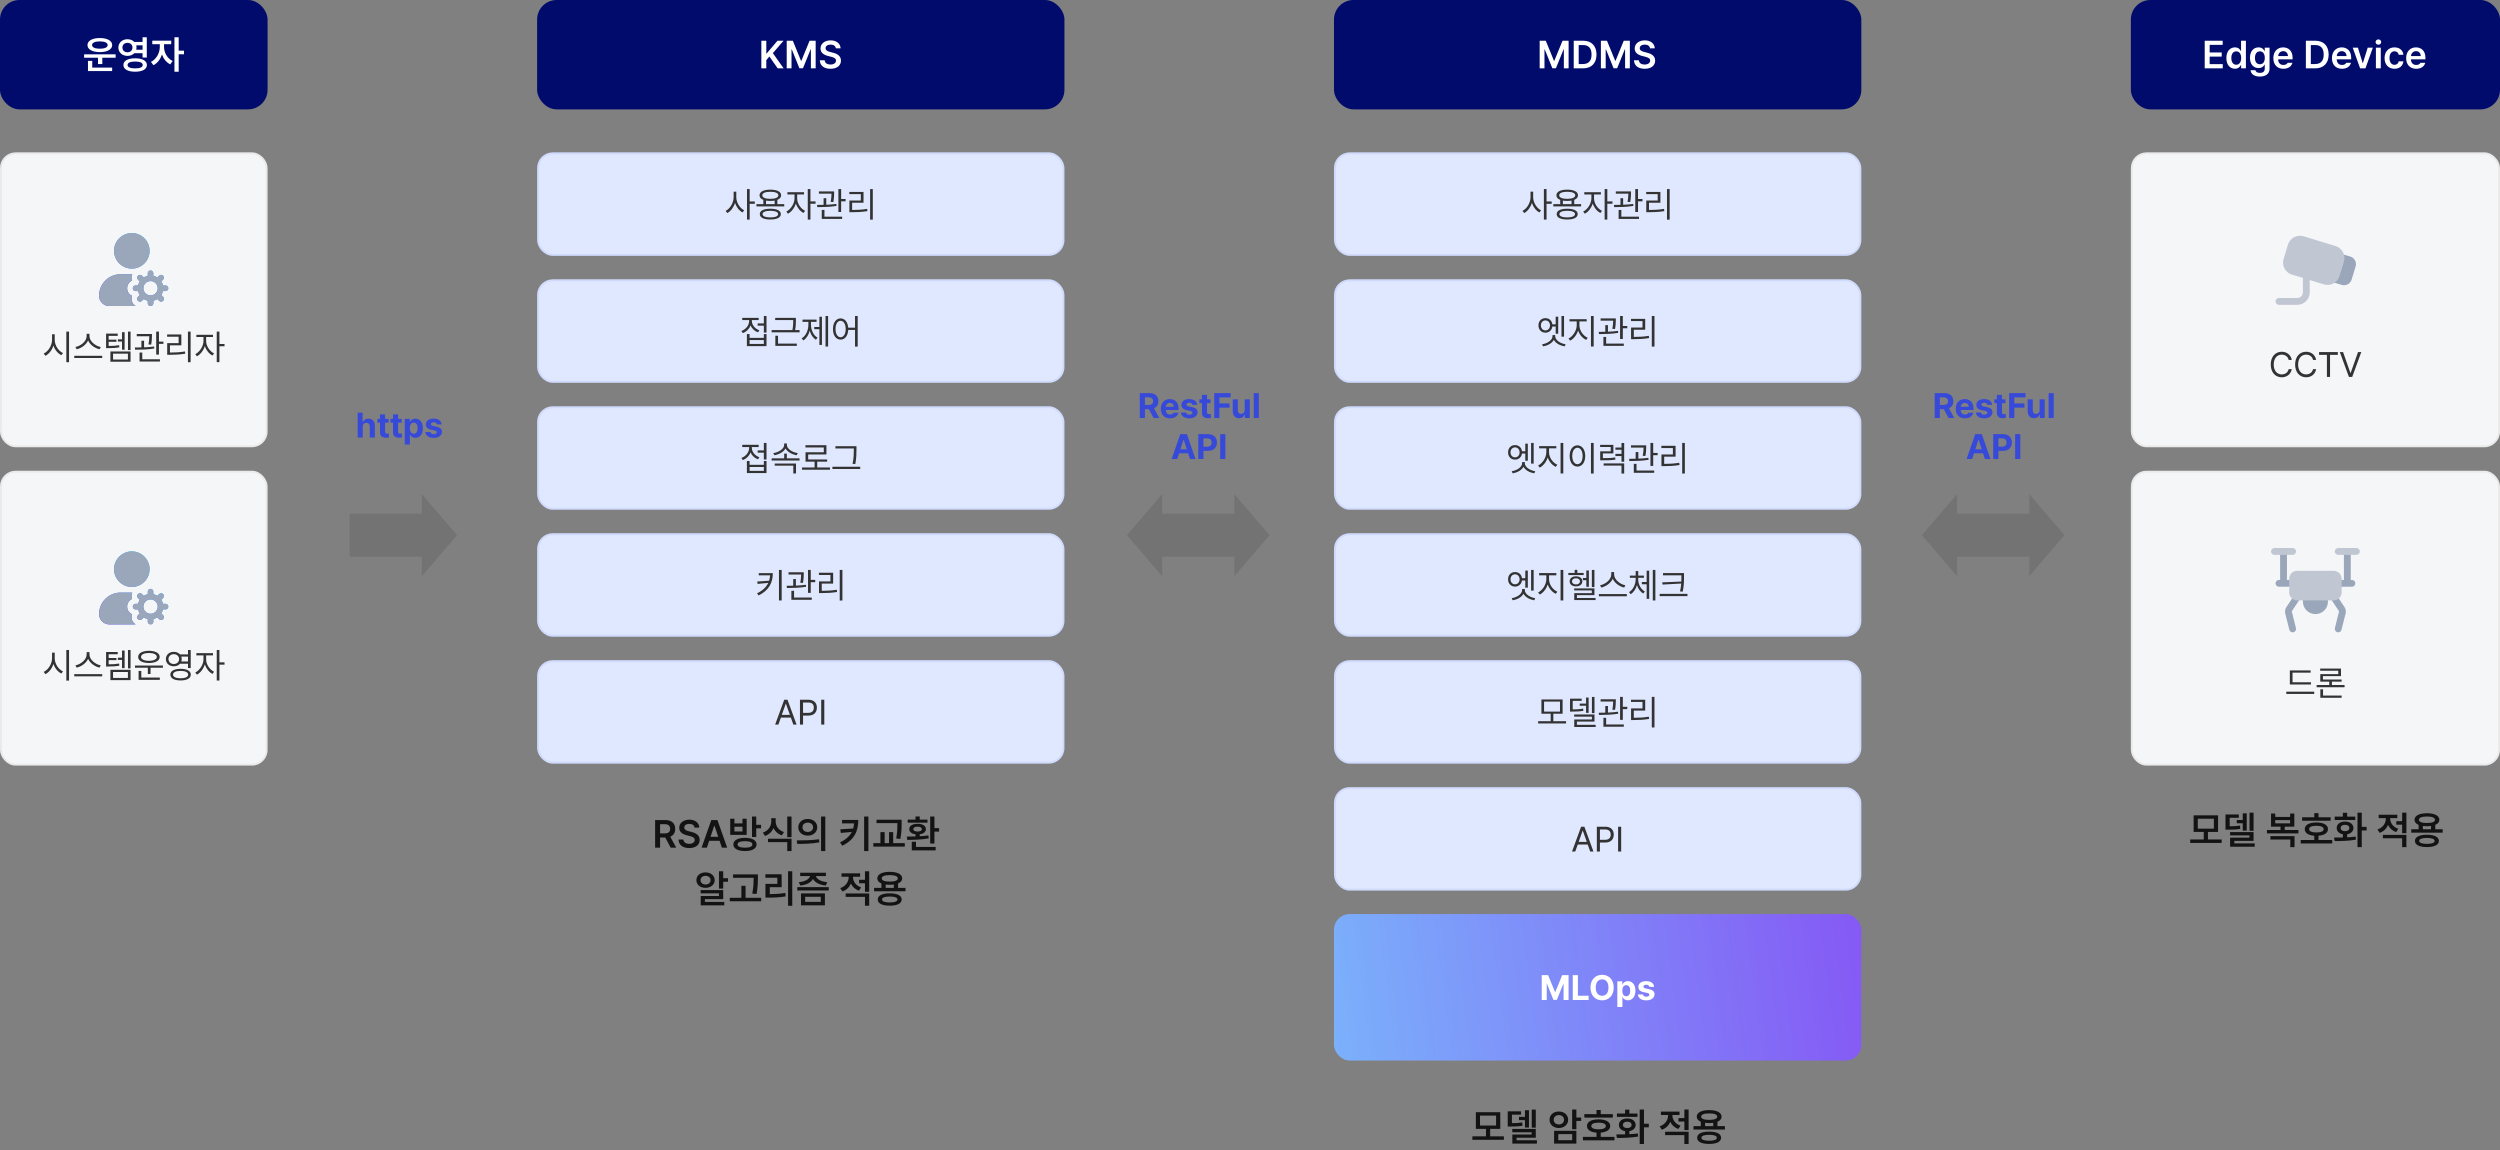 <svg width="1280" height="589" viewBox="0 0 1280 589" fill="none" xmlns="http://www.w3.org/2000/svg">
<rect x="0" y="0" width="1280" height="589" fill="#808080" stroke="none"/>
<rect x="0.5" y="78.5" width="136" height="150" rx="7.5" fill="#F5F6F8"/>
<rect x="0.5" y="78.5" width="136" height="150" rx="7.5" stroke="#EAEAEA"/>
<g clip-path="url(#clip0_59_2)">
<path d="M84.75 146.146H83.462C83.295 145.406 83 144.716 82.605 144.095L83.518 143.181C84.079 142.619 84.079 141.709 83.518 141.147C82.956 140.586 82.046 140.586 81.484 141.147L80.572 142.061C79.949 141.667 79.261 141.371 78.521 141.205V139.917C78.521 139.123 77.877 138.479 77.083 138.479C76.29 138.479 75.646 139.123 75.646 139.917V141.205C74.906 141.371 74.218 141.667 73.595 142.061L72.683 141.147C72.121 140.586 71.211 140.586 70.649 141.147C70.088 141.709 70.088 142.619 70.649 143.181L71.561 144.095C71.167 144.718 70.871 145.406 70.705 146.146H69.417C68.623 146.146 67.979 146.79 67.979 147.583C67.979 148.377 68.623 149.021 69.417 149.021H70.705C70.871 149.761 71.167 150.451 71.561 151.072L70.649 151.986C70.088 152.548 70.088 153.458 70.649 154.02C70.929 154.299 71.297 154.441 71.665 154.441C72.033 154.441 72.401 154.301 72.681 154.02L73.593 153.105C74.216 153.5 74.904 153.795 75.644 153.962V155.25C75.644 156.043 76.288 156.688 77.082 156.688C77.875 156.688 78.519 156.043 78.519 155.25V153.962C79.259 153.795 79.947 153.5 80.57 153.105L81.482 154.02C81.762 154.299 82.13 154.441 82.498 154.441C82.866 154.441 83.234 154.301 83.514 154.02C84.075 153.458 84.075 152.548 83.514 151.986L82.602 151.072C82.996 150.449 83.291 149.761 83.458 149.021H84.746C85.54 149.021 86.184 148.377 86.184 147.583C86.184 146.79 85.54 146.146 84.746 146.146H84.75ZM79.709 150.144C79.698 150.156 79.682 150.157 79.671 150.169C79.659 150.18 79.656 150.196 79.646 150.207C78.983 150.853 78.082 151.256 77.085 151.256C76.089 151.256 75.186 150.853 74.525 150.207C74.513 150.196 74.509 150.18 74.5 150.169C74.49 150.157 74.473 150.154 74.461 150.144C73.816 149.481 73.413 148.578 73.413 147.583C73.413 146.589 73.816 145.686 74.461 145.023C74.473 145.011 74.488 145.009 74.5 144.998C74.511 144.986 74.515 144.971 74.525 144.959C75.188 144.313 76.089 143.911 77.085 143.911C78.082 143.911 78.985 144.313 79.646 144.959C79.657 144.971 79.661 144.986 79.671 144.998C79.68 145.009 79.698 145.013 79.709 145.023C80.355 145.686 80.758 146.587 80.758 147.583C80.758 148.58 80.355 149.483 79.709 150.144ZM58.396 128.417C58.396 123.397 62.48 119.312 67.5 119.312C72.52 119.312 76.604 123.397 76.604 128.417C76.604 133.436 72.52 137.521 67.5 137.521C62.48 137.521 58.396 133.436 58.396 128.417ZM68.612 156.055C68.861 156.304 69.129 156.515 69.436 156.688H56C53.087 156.688 50.729 154.33 50.729 151.417C50.729 145.341 55.674 140.396 61.75 140.396H67.73C67.27 141.431 67.232 142.6 67.615 143.654C66.139 144.344 65.104 145.839 65.104 147.583C65.104 149.327 66.139 150.823 67.615 151.493C67.443 151.972 67.347 152.49 67.347 153.007C67.347 154.157 67.807 155.231 68.612 156.055Z" fill="url(#paint0_linear_59_2)"/>
<path d="M84.75 146.146H83.462C83.295 145.406 83 144.716 82.605 144.095L83.518 143.181C84.079 142.619 84.079 141.709 83.518 141.147C82.956 140.586 82.046 140.586 81.484 141.147L80.572 142.061C79.949 141.667 79.261 141.371 78.521 141.205V139.917C78.521 139.123 77.877 138.479 77.083 138.479C76.29 138.479 75.646 139.123 75.646 139.917V141.205C74.906 141.371 74.218 141.667 73.595 142.061L72.683 141.147C72.121 140.586 71.211 140.586 70.649 141.147C70.088 141.709 70.088 142.619 70.649 143.181L71.561 144.095C71.167 144.718 70.871 145.406 70.705 146.146H69.417C68.623 146.146 67.979 146.79 67.979 147.583C67.979 148.377 68.623 149.021 69.417 149.021H70.705C70.871 149.761 71.167 150.451 71.561 151.072L70.649 151.986C70.088 152.548 70.088 153.458 70.649 154.02C70.929 154.299 71.297 154.441 71.665 154.441C72.033 154.441 72.401 154.301 72.681 154.02L73.593 153.105C74.216 153.5 74.904 153.795 75.644 153.962V155.25C75.644 156.043 76.288 156.688 77.082 156.688C77.875 156.688 78.519 156.043 78.519 155.25V153.962C79.259 153.795 79.947 153.5 80.57 153.105L81.482 154.02C81.762 154.299 82.13 154.441 82.498 154.441C82.866 154.441 83.234 154.301 83.514 154.02C84.075 153.458 84.075 152.548 83.514 151.986L82.602 151.072C82.996 150.449 83.291 149.761 83.458 149.021H84.746C85.54 149.021 86.184 148.377 86.184 147.583C86.184 146.79 85.54 146.146 84.746 146.146H84.75ZM79.709 150.144C79.698 150.156 79.682 150.157 79.671 150.169C79.659 150.18 79.656 150.196 79.646 150.207C78.983 150.853 78.082 151.256 77.085 151.256C76.089 151.256 75.186 150.853 74.525 150.207C74.513 150.196 74.509 150.18 74.5 150.169C74.49 150.157 74.473 150.154 74.461 150.144C73.816 149.481 73.413 148.578 73.413 147.583C73.413 146.589 73.816 145.686 74.461 145.023C74.473 145.011 74.488 145.009 74.5 144.998C74.511 144.986 74.515 144.971 74.525 144.959C75.188 144.313 76.089 143.911 77.085 143.911C78.082 143.911 78.985 144.313 79.646 144.959C79.657 144.971 79.661 144.986 79.671 144.998C79.68 145.009 79.698 145.013 79.709 145.023C80.355 145.686 80.758 146.587 80.758 147.583C80.758 148.58 80.355 149.483 79.709 150.144ZM58.396 128.417C58.396 123.397 62.48 119.312 67.5 119.312C72.52 119.312 76.604 123.397 76.604 128.417C76.604 133.436 72.52 137.521 67.5 137.521C62.48 137.521 58.396 133.436 58.396 128.417ZM68.612 156.055C68.861 156.304 69.129 156.515 69.436 156.688H56C53.087 156.688 50.729 154.33 50.729 151.417C50.729 145.341 55.674 140.396 61.75 140.396H67.73C67.27 141.431 67.232 142.6 67.615 143.654C66.139 144.344 65.104 145.839 65.104 147.583C65.104 149.327 66.139 150.823 67.615 151.493C67.443 151.972 67.347 152.49 67.347 153.007C67.347 154.157 67.807 155.231 68.612 156.055Z" fill="#9AA6B9"/>
</g>
<path d="M28.018 173.998C28 176.846 29.951 179.729 32.254 180.766L31.41 181.855C29.635 180.985 28.097 179.148 27.35 176.916C26.62 179.28 25.082 181.249 23.254 182.172L22.375 181.012C24.695 179.939 26.629 176.969 26.646 173.998V171.15H28.018V173.998ZM35.348 169.797V185.459H33.959V169.797H35.348ZM45.807 172.1C45.807 174.771 48.865 177.162 51.59 177.672L50.957 178.832C48.602 178.287 46.114 176.608 45.103 174.297C44.093 176.6 41.614 178.278 39.25 178.832L38.617 177.672C41.324 177.145 44.365 174.789 44.365 172.1V170.904H45.807V172.1ZM52.328 182.154V183.297H38.02V182.154H52.328ZM60.273 170.816V171.977H55.633V173.91H59.623V175H55.633V177.127C57.892 177.118 59.298 177.039 60.977 176.723L61.117 177.83C59.307 178.164 57.83 178.252 55.299 178.252H54.315V170.816H60.273ZM66.848 169.797V179.219H65.529V169.797H66.848ZM63.807 170.078V179.078H62.471V174.877H60.361V173.734H62.471V170.078H63.807ZM66.848 179.939V185.213H56.529V179.939H66.848ZM57.883 181.064V184.088H65.494V181.064H57.883ZM77.799 171.01V171.836C77.781 172.855 77.781 174.42 77.394 176.459L76.006 176.354C76.384 174.481 76.419 173.154 76.445 172.17H70.012V171.01H77.799ZM73.773 174.473V177.83C75.505 177.76 77.298 177.637 78.924 177.408L79.012 178.428C75.742 178.99 71.963 179.061 69.186 179.061L69.045 177.918C70.056 177.909 71.198 177.9 72.402 177.865V174.473H73.773ZM81.385 169.797V174.895H83.67V176.072H81.385V181.557H79.978V169.797H81.385ZM81.894 183.93V185.09H71.453V180.502H72.842V183.93H81.894ZM97.592 169.797V185.459H96.221V169.797H97.592ZM92.846 171.256V176.811H87.01V180.502C89.603 180.502 91.914 180.388 94.709 179.939L94.85 181.1C91.967 181.557 89.594 181.662 86.904 181.662H85.603V175.686H91.457V172.398H85.568V171.256H92.846ZM105.537 174.596C105.52 177.109 107.33 179.869 109.598 180.941L108.807 182.031C107.049 181.179 105.563 179.315 104.869 177.197C104.148 179.5 102.575 181.521 100.826 182.418L99.982 181.328C102.232 180.238 104.166 177.268 104.184 174.596V172.557H100.545V171.414H109.053V172.557H105.537V174.596ZM112.34 169.797V176.125H114.959V177.303H112.34V185.424H110.969V169.797H112.34Z" fill="#333333"/>
<rect x="0.5" y="241.5" width="136" height="150" rx="7.5" fill="#F5F6F8"/>
<rect x="0.5" y="241.5" width="136" height="150" rx="7.5" stroke="#EAEAEA"/>
<g clip-path="url(#clip1_59_2)">
<path d="M84.75 309.146H83.462C83.295 308.406 83 307.716 82.605 307.095L83.518 306.181C84.079 305.619 84.079 304.709 83.518 304.147C82.956 303.586 82.046 303.586 81.484 304.147L80.572 305.061C79.949 304.667 79.261 304.371 78.521 304.205V302.917C78.521 302.123 77.877 301.479 77.083 301.479C76.29 301.479 75.646 302.123 75.646 302.917V304.205C74.906 304.371 74.218 304.667 73.595 305.061L72.683 304.147C72.121 303.586 71.211 303.586 70.649 304.147C70.088 304.709 70.088 305.619 70.649 306.181L71.561 307.095C71.167 307.718 70.871 308.406 70.705 309.146H69.417C68.623 309.146 67.979 309.79 67.979 310.583C67.979 311.377 68.623 312.021 69.417 312.021H70.705C70.871 312.761 71.167 313.451 71.561 314.072L70.649 314.986C70.088 315.548 70.088 316.458 70.649 317.02C70.929 317.299 71.297 317.441 71.665 317.441C72.033 317.441 72.401 317.301 72.681 317.02L73.593 316.105C74.216 316.5 74.904 316.795 75.644 316.962V318.25C75.644 319.044 76.288 319.688 77.082 319.688C77.875 319.688 78.519 319.044 78.519 318.25V316.962C79.259 316.795 79.947 316.5 80.57 316.105L81.482 317.02C81.762 317.299 82.13 317.441 82.498 317.441C82.866 317.441 83.234 317.301 83.514 317.02C84.075 316.458 84.075 315.548 83.514 314.986L82.602 314.072C82.996 313.449 83.291 312.761 83.458 312.021H84.746C85.54 312.021 86.184 311.377 86.184 310.583C86.184 309.79 85.54 309.146 84.746 309.146H84.75ZM79.709 313.144C79.698 313.156 79.682 313.157 79.671 313.169C79.659 313.18 79.656 313.196 79.646 313.207C78.983 313.853 78.082 314.256 77.085 314.256C76.089 314.256 75.186 313.853 74.525 313.207C74.513 313.196 74.509 313.18 74.5 313.169C74.49 313.157 74.473 313.154 74.461 313.144C73.816 312.481 73.413 311.578 73.413 310.583C73.413 309.589 73.816 308.686 74.461 308.023C74.473 308.011 74.488 308.009 74.5 307.998C74.511 307.986 74.515 307.971 74.525 307.959C75.188 307.313 76.089 306.911 77.085 306.911C78.082 306.911 78.985 307.313 79.646 307.959C79.657 307.971 79.661 307.986 79.671 307.998C79.68 308.009 79.698 308.013 79.709 308.023C80.355 308.686 80.758 309.587 80.758 310.583C80.758 311.58 80.355 312.483 79.709 313.144ZM58.396 291.417C58.396 286.397 62.48 282.312 67.5 282.312C72.52 282.312 76.604 286.397 76.604 291.417C76.604 296.436 72.52 300.521 67.5 300.521C62.48 300.521 58.396 296.436 58.396 291.417ZM68.612 319.055C68.861 319.304 69.129 319.515 69.436 319.688H56C53.087 319.688 50.729 317.33 50.729 314.417C50.729 308.341 55.674 303.396 61.75 303.396H67.73C67.27 304.431 67.232 305.6 67.615 306.654C66.139 307.344 65.104 308.839 65.104 310.583C65.104 312.327 66.139 313.823 67.615 314.493C67.443 314.972 67.347 315.49 67.347 316.007C67.347 317.157 67.807 318.231 68.612 319.055Z" fill="url(#paint1_linear_59_2)"/>
<path d="M84.75 309.146H83.462C83.295 308.406 83 307.716 82.605 307.095L83.518 306.181C84.079 305.619 84.079 304.709 83.518 304.147C82.956 303.586 82.046 303.586 81.484 304.147L80.572 305.061C79.949 304.667 79.261 304.371 78.521 304.205V302.917C78.521 302.123 77.877 301.479 77.083 301.479C76.29 301.479 75.646 302.123 75.646 302.917V304.205C74.906 304.371 74.218 304.667 73.595 305.061L72.683 304.147C72.121 303.586 71.211 303.586 70.649 304.147C70.088 304.709 70.088 305.619 70.649 306.181L71.561 307.095C71.167 307.718 70.871 308.406 70.705 309.146H69.417C68.623 309.146 67.979 309.79 67.979 310.583C67.979 311.377 68.623 312.021 69.417 312.021H70.705C70.871 312.761 71.167 313.451 71.561 314.072L70.649 314.986C70.088 315.548 70.088 316.458 70.649 317.02C70.929 317.299 71.297 317.441 71.665 317.441C72.033 317.441 72.401 317.301 72.681 317.02L73.593 316.105C74.216 316.5 74.904 316.795 75.644 316.962V318.25C75.644 319.044 76.288 319.688 77.082 319.688C77.875 319.688 78.519 319.044 78.519 318.25V316.962C79.259 316.795 79.947 316.5 80.57 316.105L81.482 317.02C81.762 317.299 82.13 317.441 82.498 317.441C82.866 317.441 83.234 317.301 83.514 317.02C84.075 316.458 84.075 315.548 83.514 314.986L82.602 314.072C82.996 313.449 83.291 312.761 83.458 312.021H84.746C85.54 312.021 86.184 311.377 86.184 310.583C86.184 309.79 85.54 309.146 84.746 309.146H84.75ZM79.709 313.144C79.698 313.156 79.682 313.157 79.671 313.169C79.659 313.18 79.656 313.196 79.646 313.207C78.983 313.853 78.082 314.256 77.085 314.256C76.089 314.256 75.186 313.853 74.525 313.207C74.513 313.196 74.509 313.18 74.5 313.169C74.49 313.157 74.473 313.154 74.461 313.144C73.816 312.481 73.413 311.578 73.413 310.583C73.413 309.589 73.816 308.686 74.461 308.023C74.473 308.011 74.488 308.009 74.5 307.998C74.511 307.986 74.515 307.971 74.525 307.959C75.188 307.313 76.089 306.911 77.085 306.911C78.082 306.911 78.985 307.313 79.646 307.959C79.657 307.971 79.661 307.986 79.671 307.998C79.68 308.009 79.698 308.013 79.709 308.023C80.355 308.686 80.758 309.587 80.758 310.583C80.758 311.58 80.355 312.483 79.709 313.144ZM58.396 291.417C58.396 286.397 62.48 282.312 67.5 282.312C72.52 282.312 76.604 286.397 76.604 291.417C76.604 296.436 72.52 300.521 67.5 300.521C62.48 300.521 58.396 296.436 58.396 291.417ZM68.612 319.055C68.861 319.304 69.129 319.515 69.436 319.688H56C53.087 319.688 50.729 317.33 50.729 314.417C50.729 308.341 55.674 303.396 61.75 303.396H67.73C67.27 304.431 67.232 305.6 67.615 306.654C66.139 307.344 65.104 308.839 65.104 310.583C65.104 312.327 66.139 313.823 67.615 314.493C67.443 314.972 67.347 315.49 67.347 316.007C67.347 317.157 67.807 318.231 68.612 319.055Z" fill="#9AA6B9"/>
</g>
<path d="M28.018 336.998C28 339.846 29.951 342.729 32.254 343.766L31.41 344.855C29.635 343.985 28.097 342.148 27.35 339.916C26.62 342.28 25.082 344.249 23.254 345.172L22.375 344.012C24.695 342.939 26.629 339.969 26.646 336.998V334.15H28.018V336.998ZM35.348 332.797V348.459H33.959V332.797H35.348ZM45.807 335.1C45.807 337.771 48.865 340.162 51.59 340.672L50.957 341.832C48.602 341.287 46.114 339.608 45.103 337.297C44.093 339.6 41.614 341.278 39.25 341.832L38.617 340.672C41.324 340.145 44.365 337.789 44.365 335.1V333.904H45.807V335.1ZM52.328 345.154V346.297H38.02V345.154H52.328ZM60.273 333.816V334.977H55.633V336.91H59.623V338H55.633V340.127C57.892 340.118 59.298 340.039 60.977 339.723L61.117 340.83C59.307 341.164 57.83 341.252 55.299 341.252H54.315V333.816H60.273ZM66.848 332.797V342.219H65.529V332.797H66.848ZM63.807 333.078V342.078H62.471V337.877H60.361V336.734H62.471V333.078H63.807ZM66.848 342.939V348.213H56.529V342.939H66.848ZM57.883 344.064V347.088H65.494V344.064H57.883ZM83.424 340.742V341.885H77.078V345.084H75.689V341.885H69.115V340.742H83.424ZM81.824 346.912V348.09H70.961V343.52H72.35V346.912H81.824ZM76.252 333.201C79.592 333.219 81.754 334.414 81.754 336.348C81.754 338.281 79.592 339.459 76.252 339.459C72.912 339.459 70.732 338.281 70.732 336.348C70.732 334.414 72.912 333.219 76.252 333.201ZM76.252 334.326C73.826 334.326 72.191 335.1 72.209 336.348C72.191 337.561 73.826 338.334 76.252 338.334C78.678 338.334 80.295 337.561 80.295 336.348C80.295 335.1 78.678 334.326 76.252 334.326ZM88.996 333.746C90.314 333.737 91.439 334.229 92.16 335.064H96.256V332.797H97.644V342.061H96.256V339.828H92.178C91.439 340.663 90.314 341.155 88.996 341.146C86.658 341.164 84.936 339.635 84.936 337.455C84.936 335.258 86.658 333.729 88.996 333.746ZM88.996 334.941C87.397 334.924 86.254 335.979 86.254 337.455C86.254 338.914 87.397 339.969 88.996 339.969C90.543 339.969 91.703 338.914 91.703 337.455C91.703 335.979 90.543 334.924 88.996 334.941ZM92.459 342.43C95.693 342.43 97.697 343.52 97.697 345.4C97.697 347.299 95.693 348.389 92.459 348.389C89.207 348.389 87.221 347.299 87.221 345.4C87.221 343.52 89.207 342.43 92.459 342.43ZM92.459 343.502C90.068 343.502 88.574 344.223 88.574 345.4C88.574 346.578 90.068 347.281 92.459 347.281C94.867 347.281 96.344 346.578 96.344 345.4C96.344 344.223 94.867 343.502 92.459 343.502ZM92.828 336.189C92.96 336.576 93.039 336.998 93.039 337.455C93.039 337.895 92.96 338.308 92.828 338.686H96.256V336.189H92.828ZM105.537 337.596C105.52 340.109 107.33 342.869 109.598 343.941L108.807 345.031C107.049 344.179 105.563 342.315 104.869 340.197C104.148 342.5 102.575 344.521 100.826 345.418L99.982 344.328C102.232 343.238 104.166 340.268 104.184 337.596V335.557H100.545V334.414H109.053V335.557H105.537V337.596ZM112.34 332.797V339.125H114.959V340.303H112.34V348.424H110.969V332.797H112.34Z" fill="#333333"/>
<rect width="137" height="56" rx="10" fill="#000B6C"/>
<path d="M59.199 27.812V29.551H52.383V32.793H50.176V29.551H43.066V27.812H59.199ZM57.422 34.609V36.387H45.039V31.152H47.227V34.609H57.422ZM51.113 19.473C54.922 19.473 57.441 20.859 57.441 23.086C57.441 25.312 54.922 26.68 51.113 26.68C47.305 26.68 44.785 25.312 44.785 23.086C44.785 20.859 47.305 19.473 51.113 19.473ZM51.113 21.191C48.691 21.191 47.109 21.875 47.129 23.086C47.109 24.258 48.691 24.941 51.113 24.941C53.555 24.941 55.117 24.258 55.117 23.086C55.117 21.875 53.555 21.191 51.113 21.191ZM65.273 20.078C66.699 20.078 67.93 20.605 68.769 21.484H72.988V19.082H75.156V29.473H72.988V27.227H68.769C67.93 28.105 66.689 28.623 65.273 28.613C62.617 28.633 60.605 26.836 60.605 24.355C60.605 21.855 62.617 20.078 65.273 20.078ZM65.273 21.934C63.75 21.934 62.676 22.871 62.676 24.355C62.676 25.801 63.75 26.777 65.273 26.777C66.738 26.777 67.812 25.801 67.832 24.355C67.812 22.871 66.738 21.934 65.273 21.934ZM69.18 29.844C72.891 29.844 75.215 31.113 75.215 33.281C75.215 35.449 72.891 36.719 69.18 36.719C65.488 36.719 63.164 35.449 63.184 33.281C63.164 31.113 65.488 29.844 69.18 29.844ZM69.18 31.504C66.719 31.504 65.293 32.129 65.312 33.281C65.293 34.395 66.719 35.02 69.18 35.02C71.68 35.02 73.086 34.395 73.086 33.281C73.086 32.129 71.68 31.504 69.18 31.504ZM69.746 23.223C69.844 23.584 69.902 23.955 69.902 24.355C69.902 24.746 69.844 25.117 69.766 25.469H72.988V23.223H69.746ZM83.984 24.102C83.984 26.836 85.606 29.941 88.398 31.23L87.188 32.949C85.195 32.012 83.721 30.117 82.93 27.91C82.129 30.332 80.586 32.402 78.555 33.379L77.285 31.68C80.098 30.352 81.797 27.031 81.816 24.102V22.617H77.969V20.82H87.676V22.617H83.984V24.102ZM91.484 19.082V25.957H94.199V27.773H91.484V36.738H89.316V19.082H91.484Z" fill="white"/>
<rect x="275.5" y="78.5" width="269" height="52" rx="7.5" fill="#E0E8FF"/>
<rect x="275.5" y="78.5" width="269" height="52" rx="7.5" stroke="#CFDAFC"/>
<path d="M376.979 100.998C376.979 103.758 378.808 106.588 381.022 107.678L380.179 108.785C378.456 107.88 377.015 106.034 376.329 103.863C375.626 106.175 374.149 108.144 372.392 109.084L371.513 107.977C373.798 106.852 375.608 103.846 375.626 100.998V98.15H376.979V100.998ZM383.835 96.797V103.143H386.454V104.338H383.835V112.424H382.464V96.797H383.835ZM401.536 104.531V105.674H387.298V104.531H390.831V102.334C389.583 101.851 388.88 101.051 388.88 99.996C388.88 98.15 390.989 97.096 394.417 97.096C397.81 97.096 399.937 98.15 399.937 99.996C399.937 101.042 399.242 101.842 398.003 102.316V104.531H401.536ZM394.417 106.869C397.774 106.869 399.778 107.836 399.796 109.629C399.778 111.404 397.774 112.389 394.417 112.389C391.024 112.389 389.021 111.404 389.021 109.629C389.021 107.836 391.024 106.869 394.417 106.869ZM394.417 107.924C391.903 107.941 390.409 108.557 390.427 109.629C390.409 110.684 391.903 111.316 394.417 111.316C396.896 111.316 398.407 110.684 398.407 109.629C398.407 108.557 396.896 107.941 394.417 107.924ZM394.417 98.186C391.868 98.186 390.286 98.871 390.304 99.996C390.286 101.139 391.868 101.807 394.417 101.807C396.948 101.807 398.53 101.139 398.53 99.996C398.53 98.871 396.948 98.186 394.417 98.186ZM392.202 104.531H396.632V102.703C395.973 102.817 395.234 102.879 394.417 102.879C393.6 102.879 392.861 102.817 392.202 102.703V104.531ZM408.146 101.596C408.128 104.109 409.938 106.869 412.206 107.941L411.415 109.031C409.657 108.179 408.172 106.315 407.478 104.197C406.757 106.5 405.184 108.521 403.435 109.418L402.591 108.328C404.841 107.238 406.774 104.268 406.792 101.596V99.557H403.153V98.414H411.661V99.557H408.146V101.596ZM414.948 96.797V103.125H417.567V104.303H414.948V112.424H413.577V96.797H414.948ZM427.077 98.01V98.836C427.06 99.856 427.06 101.42 426.673 103.459L425.284 103.354C425.662 101.481 425.697 100.154 425.724 99.17H419.29V98.01H427.077ZM423.052 101.473V104.83C424.783 104.76 426.576 104.637 428.202 104.408L428.29 105.428C425.021 105.99 421.241 106.061 418.464 106.061L418.323 104.918C419.334 104.909 420.477 104.9 421.681 104.865V101.473H423.052ZM430.663 96.797V101.895H432.948V103.072H430.663V108.557H429.257V96.797H430.663ZM431.173 110.93V112.09H420.731V107.502H422.12V110.93H431.173ZM446.87 96.797V112.459H445.499V96.797H446.87ZM442.124 98.256V103.811H436.288V107.502C438.881 107.502 441.192 107.388 443.987 106.939L444.128 108.1C441.245 108.557 438.872 108.662 436.183 108.662H434.882V102.686H440.735V99.398H434.847V98.256H442.124Z" fill="#333333"/>
<rect x="275.5" y="208.5" width="269" height="52" rx="7.5" fill="#E0E8FF"/>
<rect x="275.5" y="208.5" width="269" height="52" rx="7.5" stroke="#CFDAFC"/>
<path d="M392.457 226.797V235.287H391.086V231.754H387.922V230.594H391.086V226.797H392.457ZM383.791 236.043V237.994H391.086V236.043H392.457V242.213H382.402V236.043H383.791ZM383.791 241.088H391.086V239.102H383.791V241.088ZM384.951 229.346C384.951 231.35 386.516 233.318 388.801 234.109L388.08 235.182C386.313 234.54 384.951 233.23 384.283 231.613C383.606 233.424 382.165 234.874 380.311 235.551L379.59 234.461C381.893 233.635 383.562 231.561 383.562 229.346V228.889H380.029V227.746H388.449V228.889H384.951V229.346ZM409.367 234.654V235.797H395.076V234.654H401.51V232.246H402.863V234.654H409.367ZM402.881 227.781C402.881 229.855 405.693 231.596 408.453 231.982L407.891 233.09C405.518 232.677 403.171 231.42 402.195 229.609C401.211 231.429 398.855 232.677 396.465 233.09L395.938 231.982C398.697 231.596 401.492 229.855 401.492 227.781V227.043H402.881V227.781ZM407.557 237.326V242.424H406.168V238.434H396.658V237.326H407.557ZM424.941 239.33V240.49H410.633V239.33H417.066V236.377H412.426V231.561H421.777V229.1H412.391V227.957H423.131V232.686H413.797V235.234H423.5V236.377H418.42V239.33H424.941ZM438.512 228.467V230.031C438.512 232 438.512 234.232 437.932 237.625L436.525 237.484C437.158 234.285 437.158 231.947 437.158 230.031V229.609H427.736V228.467H438.512ZM440.428 238.979V240.121H426.189V238.979H440.428Z" fill="#333333"/>
<rect x="275.5" y="338.5" width="269" height="52" rx="7.5" fill="#E0E8FF"/>
<rect x="275.5" y="338.5" width="269" height="52" rx="7.5" stroke="#CFDAFC"/>
<path d="M398.521 371H396.869L401.527 358.273H403.197L407.855 371H406.186L404.92 367.414H399.805L398.521 371ZM400.279 366.025H404.428L402.406 360.33H402.301L400.279 366.025ZM409.578 371V358.273H413.902C416.891 358.273 418.244 360.049 418.244 362.316C418.244 364.566 416.891 366.377 413.92 366.377H411.16V371H409.578ZM411.16 364.971H413.85C415.871 364.971 416.68 363.828 416.68 362.316C416.68 360.787 415.871 359.68 413.832 359.68H411.16V364.971ZM422.041 358.273V371H420.459V358.273H422.041Z" fill="#333333"/>
<path d="M335.42 434V419.859H340.732C343.975 419.859 345.713 421.676 345.713 424.371C345.713 426.295 344.834 427.721 343.174 428.395L346.221 434H343.389L340.615 428.824H337.959V434H335.42ZM337.959 426.695H340.342C342.256 426.695 343.115 425.875 343.115 424.371C343.115 422.867 342.256 421.988 340.342 421.988H337.959V426.695ZM355.596 423.746C355.479 422.535 354.443 421.832 352.92 421.832C351.318 421.832 350.342 422.613 350.342 423.668C350.342 424.859 351.592 425.348 352.764 425.621L354.092 425.973C356.201 426.461 358.232 427.574 358.232 430.035C358.232 432.516 356.279 434.215 352.881 434.215C349.58 434.215 347.51 432.633 347.393 429.84H349.893C350.01 431.324 351.26 432.047 352.861 432.047C354.541 432.047 355.693 431.227 355.693 430.016C355.693 428.902 354.658 428.434 353.135 428.043L351.533 427.633C349.209 427.027 347.764 425.855 347.764 423.824C347.764 421.324 349.99 419.664 352.959 419.664C355.967 419.664 357.998 421.363 358.037 423.746H355.596ZM361.924 434H359.209L364.189 419.859H367.314L372.314 434H369.6L368.428 430.504H363.096L361.924 434ZM363.779 428.453H367.744L365.811 422.75H365.693L363.779 428.453ZM381.455 428.98C385.107 428.98 387.354 430.211 387.373 432.34C387.354 434.488 385.107 435.738 381.455 435.738C377.764 435.738 375.479 434.488 375.479 432.34C375.479 430.211 377.764 428.98 381.455 428.98ZM381.455 430.68C379.033 430.68 377.646 431.246 377.646 432.34C377.646 433.434 379.033 434.02 381.455 434.02C383.877 434.02 385.225 433.434 385.225 432.34C385.225 431.246 383.877 430.68 381.455 430.68ZM387.197 418.082V422.301H389.658V424.117H387.197V428.551H385.029V418.082H387.197ZM376.025 419.195V421.578H380.146V419.195H382.295V427.438H373.877V419.195H376.025ZM376.025 425.719H380.146V423.277H376.025V425.719ZM397.139 420.602C397.139 422.926 398.584 425.113 401.396 425.992L400.322 427.711C398.281 427.027 396.826 425.689 396.045 423.961C395.234 425.816 393.76 427.291 391.67 428.004L390.576 426.305C393.428 425.328 394.893 423.004 394.893 420.602V418.922H397.139V420.602ZM405.264 429.449V435.738H403.076V431.188H393.213V429.449H405.264ZM405.264 418.082V428.648H403.076V418.082H405.264ZM413.564 419.312C416.357 419.293 418.408 421.07 418.428 423.57C418.408 426.09 416.357 427.848 413.564 427.848C410.791 427.848 408.721 426.09 408.721 423.57C408.721 421.07 410.791 419.293 413.564 419.312ZM413.564 421.188C412.021 421.188 410.869 422.105 410.869 423.57C410.869 425.055 412.021 425.953 413.564 425.953C415.127 425.953 416.299 425.055 416.299 423.57C416.299 422.105 415.127 421.188 413.564 421.188ZM422.549 418.082V435.758H420.381V418.082H422.549ZM407.92 430.289C411.104 430.289 415.518 430.25 419.326 429.703L419.502 431.285C415.537 432.047 411.299 432.066 408.193 432.066L407.92 430.289ZM439.443 419.82C439.424 425.152 437.822 429.801 431.26 433.004L430.107 431.324C433.145 429.84 435.039 428.072 436.123 425.953L430.498 426.461L430.225 424.605L436.807 424.195C437.051 423.375 437.197 422.496 437.275 421.578H431.123V419.82H439.443ZM444.619 418.082V435.738H442.432V418.082H444.619ZM461.631 419.703V421.5C461.631 423.688 461.631 426.07 460.986 429.527L458.857 429.312C459.463 426.051 459.463 423.629 459.463 421.5V421.441H448.779V419.703H461.631ZM463.252 431.676V433.453H447.158V431.676H450.771V426.051H452.939V431.676H455.186V426.051H457.314V431.676H463.252ZM478.428 418.082V424H480.811V425.797H478.428V431.871H476.26V418.082H478.428ZM479.053 433.629V435.387H466.826V430.953H468.994V433.629H479.053ZM464.287 428.336C465.605 428.336 467.139 428.326 468.74 428.258V427.145C466.777 426.91 465.537 425.943 465.537 424.527C465.537 422.789 467.236 421.773 469.795 421.793C472.373 421.773 474.053 422.789 474.053 424.527C474.053 425.934 472.842 426.891 470.908 427.145V428.16C472.412 428.082 473.926 427.945 475.342 427.73L475.518 429.254C471.787 429.957 467.568 429.996 464.521 430.035L464.287 428.336ZM474.873 419.625V421.207H464.736V419.625H468.74V418.023H470.908V419.625H474.873ZM469.795 423.258C468.428 423.258 467.607 423.707 467.627 424.527C467.607 425.289 468.428 425.738 469.795 425.738C471.162 425.738 471.982 425.289 471.982 424.527C471.982 423.707 471.162 423.258 469.795 423.258ZM370.283 446.082V449.637H372.744V451.434H370.283V454.949H368.115V446.082H370.283ZM370.283 455.711V460.34H360.908V461.805H370.83V463.523H358.76V458.758H368.115V457.391H358.74V455.711H370.283ZM361.24 446.668C363.936 446.668 365.908 448.289 365.928 450.633C365.908 452.938 363.936 454.578 361.24 454.578C358.545 454.578 356.533 452.938 356.553 450.633C356.533 448.289 358.545 446.668 361.24 446.668ZM361.24 448.426C359.756 448.426 358.662 449.285 358.682 450.633C358.662 451.961 359.756 452.859 361.24 452.859C362.725 452.859 363.818 451.961 363.818 450.633C363.818 449.285 362.725 448.426 361.24 448.426ZM388.057 447.703V449.402C388.037 451.59 388.037 454.051 387.354 457.742L385.166 457.508C385.85 454.07 385.85 451.561 385.869 449.441H375.322V447.703H388.057ZM389.736 459.676V461.453H373.643V459.676H379.58V453.543H381.729V459.676H389.736ZM405.635 446.082V463.758H403.486V446.082H405.635ZM400.205 447.625V454.246H394.131V457.801C396.914 457.781 399.316 457.645 402.061 457.176L402.256 458.953C399.248 459.48 396.611 459.578 393.447 459.578H391.904V452.527H397.998V449.383H391.885V447.625H400.205ZM422.861 446.824V448.543H417.764C418.047 450.027 420.176 451.385 423.545 451.688L422.783 453.387C419.59 453.074 417.207 451.805 416.24 450.008C415.293 451.814 412.939 453.074 409.736 453.387L408.994 451.688C412.295 451.385 414.434 450.037 414.736 448.543H409.678V446.824H422.861ZM422.354 457.43V463.523H410.107V457.43H422.354ZM412.256 459.148V461.766H420.244V459.148H412.256ZM424.307 454.207V455.906H408.213V454.207H424.307ZM436.729 449.109C436.729 451.258 438.154 453.426 440.889 454.344L439.795 456.023C437.822 455.379 436.426 454.041 435.654 452.391C434.883 454.236 433.408 455.721 431.318 456.414L430.205 454.695C433.018 453.777 434.521 451.434 434.521 449.129V448.895H430.85V447.156H440.381V448.895H436.729V449.109ZM445.029 457.449V463.738H442.861V459.188H432.998V457.449H445.029ZM445.029 446.082V456.609H442.861V452.234H439.854V450.457H442.861V446.082H445.029ZM463.623 454.578V456.316H447.529V454.578H451.279V452.332C449.951 451.775 449.189 450.887 449.189 449.734C449.189 447.625 451.67 446.375 455.557 446.375C459.443 446.375 461.904 447.625 461.924 449.734C461.914 450.896 461.152 451.785 459.814 452.332V454.578H463.623ZM455.557 457.391C459.365 457.371 461.65 458.504 461.67 460.535C461.65 462.586 459.365 463.699 455.557 463.699C451.709 463.699 449.404 462.586 449.404 460.535C449.404 458.504 451.709 457.371 455.557 457.391ZM455.557 459.031C452.979 459.031 451.592 459.539 451.611 460.535C451.592 461.531 452.979 462.059 455.557 462.059C458.076 462.059 459.482 461.531 459.502 460.535C459.482 459.539 458.076 459.031 455.557 459.031ZM455.557 448.055C452.939 448.055 451.436 448.641 451.455 449.734C451.436 450.809 452.939 451.375 455.557 451.375C458.154 451.375 459.678 450.809 459.678 449.734C459.678 448.641 458.154 448.055 455.557 448.055ZM453.467 454.578H457.646V452.898C457.012 452.986 456.309 453.035 455.557 453.035C454.805 453.035 454.102 452.986 453.467 452.898V454.578Z" fill="#131314"/>
<rect x="275.5" y="143.5" width="269" height="52" rx="7.5" fill="#E0E8FF"/>
<rect x="275.5" y="143.5" width="269" height="52" rx="7.5" stroke="#CFDAFC"/>
<path d="M392.457 161.797V170.287H391.086V166.754H387.922V165.594H391.086V161.797H392.457ZM383.791 171.043V172.994H391.086V171.043H392.457V177.213H382.402V171.043H383.791ZM383.791 176.088H391.086V174.102H383.791V176.088ZM384.951 164.346C384.951 166.35 386.516 168.318 388.801 169.109L388.08 170.182C386.313 169.54 384.951 168.23 384.283 166.613C383.606 168.424 382.165 169.874 380.311 170.551L379.59 169.461C381.893 168.635 383.562 166.561 383.562 164.346V163.889H380.029V162.746H388.449V163.889H384.951V164.346ZM407.504 162.746V163.959C407.504 165.269 407.504 166.859 407.1 168.986H409.385V170.146H395.076V168.986H405.711C406.133 166.824 406.133 165.295 406.133 163.959V163.871H396.887V162.746H407.504ZM407.979 175.912V177.072H396.975V171.904H398.346V175.912H407.979ZM423.992 161.797V177.424H422.674V161.797H423.992ZM420.828 162.184V176.615H419.527V168.564H416.891V167.439H419.527V162.184H420.828ZM415.221 166.262C415.221 168.969 416.434 171.658 418.596 172.906L417.752 173.926C416.214 173.003 415.124 171.315 414.588 169.32C414.017 171.474 412.883 173.311 411.318 174.295L410.439 173.258C412.619 171.957 413.885 169.109 413.885 166.262V164.785H410.879V163.643H418.086V164.785H415.221V166.262ZM430.391 163.01C432.518 163.027 434.047 164.847 434.275 167.773H437.773V161.797H439.145V177.459H437.773V168.916H434.293C434.126 171.975 432.57 173.891 430.391 173.891C428.088 173.891 426.471 171.781 426.471 168.459C426.471 165.137 428.088 163.027 430.391 163.01ZM430.391 164.24C428.844 164.258 427.789 165.91 427.789 168.459C427.789 171.008 428.844 172.66 430.391 172.66C431.92 172.66 432.992 171.008 432.992 168.459C432.992 165.91 431.92 164.258 430.391 164.24Z" fill="#333333"/>
<rect x="275.5" y="273.5" width="269" height="52" rx="7.5" fill="#E0E8FF"/>
<rect x="275.5" y="273.5" width="269" height="52" rx="7.5" stroke="#CFDAFC"/>
<path d="M395.683 293.432C395.665 297.949 394.03 302.115 388.388 304.875L387.614 303.768C390.541 302.361 392.352 300.56 393.345 298.441L387.913 298.969L387.685 297.738L393.784 297.334C394.065 296.464 394.232 295.541 394.294 294.574H388.476V293.432H395.683ZM400.218 291.797V307.424H398.829V291.797H400.218ZM411.521 293.01V293.836C411.503 294.855 411.503 296.42 411.116 298.459L409.728 298.354C410.105 296.481 410.141 295.154 410.167 294.17H403.733V293.01H411.521ZM407.495 296.473V299.83C409.227 299.76 411.02 299.637 412.646 299.408L412.733 300.428C409.464 300.99 405.685 301.061 402.907 301.061L402.767 299.918C403.777 299.909 404.92 299.9 406.124 299.865V296.473H407.495ZM415.106 291.797V296.895H417.392V298.072H415.106V303.557H413.7V291.797H415.106ZM415.616 305.93V307.09H405.175V302.502H406.563V305.93H415.616ZM431.313 291.797V307.459H429.942V291.797H431.313ZM426.567 293.256V298.811H420.731V302.502C423.324 302.502 425.636 302.388 428.431 301.939L428.571 303.1C425.688 303.557 423.315 303.662 420.626 303.662H419.325V297.686H425.179V294.398H419.29V293.256H426.567Z" fill="#333333"/>
<rect x="275" width="270" height="56" rx="10" fill="#000B6C"/>
<path d="M389.809 35V20.859H392.348V27.363H392.543L398.07 20.859H401.176L395.707 27.207L401.234 35H398.168L393.93 28.926L392.348 30.781V35H389.809ZM402.797 20.859H405.922L410.121 31.133H410.297L414.496 20.859H417.621V35H415.18V25.273H415.043L411.117 34.961H409.301L405.375 25.234H405.258V35H402.797V20.859ZM427.934 24.746C427.816 23.535 426.781 22.832 425.258 22.832C423.656 22.832 422.68 23.613 422.68 24.668C422.68 25.859 423.93 26.348 425.102 26.621L426.43 26.973C428.539 27.461 430.57 28.574 430.57 31.035C430.57 33.516 428.617 35.215 425.219 35.215C421.918 35.215 419.848 33.633 419.73 30.84H422.23C422.348 32.324 423.598 33.047 425.199 33.047C426.879 33.047 428.031 32.227 428.031 31.016C428.031 29.902 426.996 29.434 425.473 29.043L423.871 28.633C421.547 28.027 420.102 26.855 420.102 24.824C420.102 22.324 422.328 20.664 425.297 20.664C428.305 20.664 430.336 22.363 430.375 24.746H427.934Z" fill="white"/>
<rect x="683.5" y="78.5" width="269" height="52" rx="7.5" fill="#E0E8FF"/>
<rect x="683.5" y="78.5" width="269" height="52" rx="7.5" stroke="#CFDAFC"/>
<path d="M784.979 100.998C784.979 103.758 786.808 106.588 789.022 107.678L788.179 108.785C786.456 107.88 785.015 106.034 784.329 103.863C783.626 106.175 782.149 108.144 780.392 109.084L779.513 107.977C781.798 106.852 783.608 103.846 783.626 100.998V98.15H784.979V100.998ZM791.835 96.797V103.143H794.454V104.338H791.835V112.424H790.464V96.797H791.835ZM809.536 104.531V105.674H795.298V104.531H798.831V102.334C797.583 101.851 796.88 101.051 796.88 99.996C796.88 98.15 798.989 97.096 802.417 97.096C805.81 97.096 807.937 98.15 807.937 99.996C807.937 101.042 807.242 101.842 806.003 102.316V104.531H809.536ZM802.417 106.869C805.774 106.869 807.778 107.836 807.796 109.629C807.778 111.404 805.774 112.389 802.417 112.389C799.024 112.389 797.021 111.404 797.021 109.629C797.021 107.836 799.024 106.869 802.417 106.869ZM802.417 107.924C799.903 107.941 798.409 108.557 798.427 109.629C798.409 110.684 799.903 111.316 802.417 111.316C804.896 111.316 806.407 110.684 806.407 109.629C806.407 108.557 804.896 107.941 802.417 107.924ZM802.417 98.186C799.868 98.186 798.286 98.871 798.304 99.996C798.286 101.139 799.868 101.807 802.417 101.807C804.948 101.807 806.53 101.139 806.53 99.996C806.53 98.871 804.948 98.186 802.417 98.186ZM800.202 104.531H804.632V102.703C803.973 102.817 803.234 102.879 802.417 102.879C801.6 102.879 800.861 102.817 800.202 102.703V104.531ZM816.146 101.596C816.128 104.109 817.938 106.869 820.206 107.941L819.415 109.031C817.657 108.179 816.172 106.315 815.478 104.197C814.757 106.5 813.184 108.521 811.435 109.418L810.591 108.328C812.841 107.238 814.774 104.268 814.792 101.596V99.557H811.153V98.414H819.661V99.557H816.146V101.596ZM822.948 96.797V103.125H825.567V104.303H822.948V112.424H821.577V96.797H822.948ZM835.077 98.01V98.836C835.06 99.856 835.06 101.42 834.673 103.459L833.284 103.354C833.662 101.481 833.697 100.154 833.724 99.17H827.29V98.01H835.077ZM831.052 101.473V104.83C832.783 104.76 834.576 104.637 836.202 104.408L836.29 105.428C833.021 105.99 829.241 106.061 826.464 106.061L826.323 104.918C827.334 104.909 828.477 104.9 829.681 104.865V101.473H831.052ZM838.663 96.797V101.895H840.948V103.072H838.663V108.557H837.257V96.797H838.663ZM839.173 110.93V112.09H828.731V107.502H830.12V110.93H839.173ZM854.87 96.797V112.459H853.499V96.797H854.87ZM850.124 98.256V103.811H844.288V107.502C846.881 107.502 849.192 107.388 851.987 106.939L852.128 108.1C849.245 108.557 846.872 108.662 844.183 108.662H842.882V102.686H848.735V99.398H842.847V98.256H850.124Z" fill="#333333"/>
<rect x="683.5" y="208.5" width="269" height="52" rx="7.5" fill="#E0E8FF"/>
<rect x="683.5" y="208.5" width="269" height="52" rx="7.5" stroke="#CFDAFC"/>
<path d="M785.234 226.797V237.379H783.916V226.797H785.234ZM782.246 227.148V235.885H780.945V232.193H779.258C779.003 234.065 777.57 235.34 775.707 235.34C773.615 235.34 772.121 233.793 772.139 231.596C772.121 229.398 773.615 227.887 775.707 227.887C777.588 227.887 779.029 229.152 779.258 231.051H780.945V227.148H782.246ZM780.699 237.115C780.699 239.172 783.336 240.859 786.043 241.281L785.551 242.354C783.178 241.958 780.963 240.754 780.014 238.996C779.064 240.754 776.841 241.958 774.494 242.354L773.984 241.281C776.709 240.859 779.311 239.172 779.328 237.115V236.57H780.699V237.115ZM775.707 229.047C774.371 229.047 773.369 230.119 773.387 231.596C773.369 233.09 774.371 234.162 775.707 234.162C777.043 234.162 778.027 233.09 778.045 231.596C778.027 230.119 777.043 229.047 775.707 229.047ZM793.109 231.596C793.109 234.25 795.043 236.939 797.346 237.941L796.572 239.031C794.744 238.196 793.162 236.395 792.441 234.232C791.703 236.526 790.13 238.521 788.346 239.418L787.52 238.328C789.752 237.256 791.703 234.303 791.721 231.596V229.557H788.029V228.414H796.836V229.557H793.109V231.596ZM800.404 226.797V242.424H799.016V226.797H800.404ZM815.961 226.797V242.459H814.572V226.797H815.961ZM807.646 228.01C809.967 228.027 811.637 230.137 811.637 233.459C811.637 236.781 809.967 238.891 807.646 238.891C805.309 238.891 803.656 236.781 803.656 233.459C803.656 230.137 805.309 228.027 807.646 228.01ZM807.646 229.24C806.082 229.258 804.992 230.91 804.992 233.459C804.992 236.008 806.082 237.66 807.646 237.66C809.211 237.66 810.301 236.008 810.301 233.459C810.301 230.91 809.211 229.258 807.646 229.24ZM826.051 227.764V232.141H820.672V234.566C823.607 234.566 825.119 234.522 826.965 234.18L827.105 235.322C825.154 235.639 823.572 235.691 820.408 235.691H819.301V231.086H824.68V228.871H819.266V227.764H826.051ZM831.588 226.814V236.412H830.199V233.512H827.088V232.369H830.199V230.26H827.088V229.135H830.199V226.814H831.588ZM831.588 237.256V242.459H830.199V238.381H821.059V237.256H831.588ZM842.855 228.01V228.836C842.838 229.855 842.838 231.42 842.451 233.459L841.062 233.354C841.44 231.481 841.476 230.154 841.502 229.17H835.068V228.01H842.855ZM838.83 231.473V234.83C840.562 234.76 842.354 234.637 843.98 234.408L844.068 235.428C840.799 235.99 837.02 236.061 834.242 236.061L834.102 234.918C835.112 234.909 836.255 234.9 837.459 234.865V231.473H838.83ZM846.441 226.797V231.895H848.727V233.072H846.441V238.557H845.035V226.797H846.441ZM846.951 240.93V242.09H836.51V237.502H837.898V240.93H846.951ZM862.648 226.797V242.459H861.277V226.797H862.648ZM857.902 228.256V233.811H852.066V237.502C854.659 237.502 856.971 237.388 859.766 236.939L859.906 238.1C857.023 238.557 854.65 238.662 851.961 238.662H850.66V232.686H856.514V229.398H850.625V228.256H857.902Z" fill="#333333"/>
<rect x="683.5" y="338.5" width="269" height="52" rx="7.5" fill="#E0E8FF"/>
<rect x="683.5" y="338.5" width="269" height="52" rx="7.5" stroke="#CFDAFC"/>
<path d="M801.828 369.26V370.42H787.52V369.26H793.953V365.445H789.207V358.115H800.053V365.445H795.307V369.26H801.828ZM790.561 359.223V364.338H798.717V359.223H790.561ZM816.383 356.814V365.129H815.064V356.814H816.383ZM813.377 357.131V364.988H812.059V361.35H808.824V360.26H812.059V357.131H813.377ZM809.809 357.729V358.836H805.221V363.213C807.348 363.204 808.807 363.143 810.582 362.791L810.67 363.934C808.789 364.268 807.242 364.338 804.834 364.338H803.85V357.729H809.809ZM816.383 365.814V369.453H807.383V371.105H816.98V372.213H806.012V368.381H815.047V366.922H805.977V365.814H816.383ZM827.299 358.01V358.836C827.281 359.855 827.281 361.42 826.895 363.459L825.506 363.354C825.884 361.481 825.919 360.154 825.945 359.17H819.512V358.01H827.299ZM823.273 361.473V364.83C825.005 364.76 826.798 364.637 828.424 364.408L828.512 365.428C825.242 365.99 821.463 366.061 818.686 366.061L818.545 364.918C819.556 364.909 820.698 364.9 821.902 364.865V361.473H823.273ZM830.885 356.797V361.895H833.17V363.072H830.885V368.557H829.479V356.797H830.885ZM831.395 370.93V372.09H820.953V367.502H822.342V370.93H831.395ZM847.092 356.797V372.459H845.721V356.797H847.092ZM842.346 358.256V363.811H836.51V367.502C839.103 367.502 841.414 367.388 844.209 366.939L844.35 368.1C841.467 368.557 839.094 368.662 836.404 368.662H835.104V362.686H840.957V359.398H835.068V358.256H842.346Z" fill="#333333"/>
<rect x="683.5" y="403.5" width="269" height="52" rx="7.5" fill="#E0E8FF"/>
<rect x="683.5" y="403.5" width="269" height="52" rx="7.5" stroke="#CFDAFC"/>
<path d="M806.521 436H804.869L809.527 423.273H811.197L815.855 436H814.186L812.92 432.414H807.805L806.521 436ZM808.279 431.025H812.428L810.406 425.33H810.301L808.279 431.025ZM817.578 436V423.273H821.902C824.891 423.273 826.244 425.049 826.244 427.316C826.244 429.566 824.891 431.377 821.92 431.377H819.16V436H817.578ZM819.16 429.971H821.85C823.871 429.971 824.68 428.828 824.68 427.316C824.68 425.787 823.871 424.68 821.832 424.68H819.16V429.971ZM830.041 423.273V436H828.459V423.273H830.041Z" fill="#333333"/>
<rect x="683" y="468" width="270" height="75" rx="8" fill="url(#paint2_linear_59_2)"/>
<path d="M789.365 499.273H792.635L796.168 507.904H796.309L799.842 499.273H803.111V512H800.545V503.668H800.439L797.117 511.947H795.359L792.037 503.633H791.932V512H789.365V499.273ZM805.256 512V499.273H807.893V509.82H813.377V512H805.256ZM826.227 505.637C826.227 509.785 823.643 512.176 820.285 512.176C816.893 512.176 814.326 509.768 814.326 505.637C814.326 501.488 816.893 499.098 820.285 499.098C823.643 499.098 826.227 501.488 826.227 505.637ZM823.537 505.637C823.537 502.912 822.254 501.436 820.285 501.436C818.316 501.436 817.016 502.912 817.016 505.637C817.016 508.361 818.316 509.838 820.285 509.838C822.254 509.838 823.537 508.361 823.537 505.637ZM828.072 515.586V502.455H830.639V504.055H830.744C831.096 503.281 831.869 502.332 833.469 502.332C835.578 502.332 837.336 503.967 837.336 507.236C837.336 510.418 835.648 512.158 833.469 512.158C831.904 512.158 831.113 511.262 830.744 510.471H830.674V515.586H828.072ZM830.621 507.219C830.621 508.941 831.359 510.084 832.643 510.084C833.979 510.084 834.682 508.906 834.682 507.219C834.682 505.549 833.979 504.406 832.643 504.406C831.342 504.406 830.621 505.496 830.621 507.219ZM844.473 505.285C844.367 504.617 843.77 504.178 842.908 504.178C842.064 504.178 841.414 504.582 841.432 505.162C841.414 505.584 841.766 505.918 842.662 506.111L844.367 506.463C846.213 506.85 847.109 507.676 847.127 509.047C847.109 510.928 845.422 512.193 842.891 512.193C840.307 512.193 838.795 511.033 838.584 509.17H841.203C841.326 509.926 841.941 510.312 842.891 510.312C843.84 510.312 844.473 509.926 844.473 509.311C844.473 508.818 844.068 508.52 843.172 508.326L841.59 508.01C839.779 507.658 838.83 506.709 838.848 505.303C838.83 503.475 840.412 502.332 842.873 502.332C845.281 502.332 846.775 503.475 846.916 505.285H844.473Z" fill="white"/>
<path d="M769.994 581.812V583.59H753.861V581.812H760.814V577.965H755.638V569.449H768.138V577.965H762.963V581.812H769.994ZM757.767 571.188V576.266H765.99V571.188H757.767ZM786.322 568.102V577.379H784.252V568.102H786.322ZM782.826 568.434V577.281H780.775V573.512H777.728V571.852H780.775V568.434H782.826ZM778.763 569V570.719H774.095V575.055C776.215 575.035 777.67 574.977 779.408 574.684L779.525 576.402C777.533 576.734 775.873 576.793 773.119 576.793H771.947V569H778.763ZM786.322 578.023V582.516H776.478V583.805H786.908V585.523H774.31V580.895H784.193V579.723H774.291V578.023H786.322ZM807.103 568.082V572.164H809.564V573.922H807.103V578.18H804.935V568.082H807.103ZM807.103 578.961V585.523H795.697V578.961H807.103ZM797.845 580.68V583.766H804.955V580.68H797.845ZM798.138 569.098C800.853 569.078 802.884 570.816 802.904 573.316C802.884 575.797 800.853 577.535 798.138 577.555C795.404 577.535 793.353 575.797 793.373 573.316C793.353 570.816 795.404 569.078 798.138 569.098ZM798.138 570.914C796.615 570.914 795.482 571.871 795.502 573.316C795.482 574.781 796.615 575.699 798.138 575.719C799.642 575.699 800.775 574.781 800.775 573.316C800.775 571.871 799.642 570.914 798.138 570.914ZM825.775 570.445V572.203H811.185V570.445H817.416V568.316H819.564V570.445H825.775ZM826.595 582.086V583.844H810.463V582.086H817.416V579.918C814.359 579.674 812.513 578.453 812.533 576.5C812.513 574.371 814.799 573.102 818.49 573.102C822.123 573.102 824.427 574.371 824.427 576.5C824.427 578.443 822.572 579.664 819.564 579.898V582.086H826.595ZM818.49 574.801C816.088 574.82 814.74 575.387 814.759 576.5C814.74 577.633 816.088 578.199 818.49 578.219C820.853 578.199 822.201 577.633 822.201 576.5C822.201 575.387 820.853 574.82 818.49 574.801ZM841.713 568.082V575.367H844.193V577.184H841.713V585.738H839.525V568.082H841.713ZM827.533 580.836C828.871 580.836 830.424 580.836 832.045 580.797V579.137C830.121 578.814 828.861 577.604 828.881 575.953C828.861 573.961 830.619 572.633 833.158 572.633C835.658 572.633 837.435 573.961 837.455 575.953C837.435 577.613 836.156 578.824 834.232 579.137V580.719C835.716 580.641 837.201 580.523 838.588 580.328L838.724 581.91C834.935 582.594 830.853 582.633 827.845 582.633L827.533 580.836ZM838.392 570.113V571.832H827.865V570.113H832.045V568.16H834.232V570.113H838.392ZM833.158 574.293C831.81 574.312 830.931 574.918 830.931 575.953C830.931 576.969 831.81 577.574 833.158 577.555C834.486 577.574 835.365 576.969 835.365 575.953C835.365 574.918 834.486 574.312 833.158 574.293ZM856.263 571.109C856.263 573.258 857.689 575.426 860.424 576.344L859.33 578.023C857.357 577.379 855.961 576.041 855.189 574.391C854.418 576.236 852.943 577.721 850.853 578.414L849.74 576.695C852.552 575.777 854.056 573.434 854.056 571.129V570.895H850.384V569.156H859.916V570.895H856.263V571.109ZM864.564 579.449V585.738H862.396V581.188H852.533V579.449H864.564ZM864.564 568.082V578.609H862.396V574.234H859.388V572.457H862.396V568.082H864.564ZM883.158 576.578V578.316H867.064V576.578H870.814V574.332C869.486 573.775 868.724 572.887 868.724 571.734C868.724 569.625 871.205 568.375 875.091 568.375C878.978 568.375 881.439 569.625 881.459 571.734C881.449 572.896 880.687 573.785 879.349 574.332V576.578H883.158ZM875.091 579.391C878.9 579.371 881.185 580.504 881.205 582.535C881.185 584.586 878.9 585.699 875.091 585.699C871.244 585.699 868.939 584.586 868.939 582.535C868.939 580.504 871.244 579.371 875.091 579.391ZM875.091 581.031C872.513 581.031 871.127 581.539 871.146 582.535C871.127 583.531 872.513 584.059 875.091 584.059C877.611 584.059 879.017 583.531 879.037 582.535C879.017 581.539 877.611 581.031 875.091 581.031ZM875.091 570.055C872.474 570.055 870.97 570.641 870.99 571.734C870.97 572.809 872.474 573.375 875.091 573.375C877.689 573.375 879.213 572.809 879.213 571.734C879.213 570.641 877.689 570.055 875.091 570.055ZM873.002 576.578H877.181V574.898C876.547 574.986 875.843 575.035 875.091 575.035C874.34 575.035 873.636 574.986 873.002 574.898V576.578Z" fill="#131314"/>
<rect x="683.5" y="143.5" width="269" height="52" rx="7.5" fill="#E0E8FF"/>
<rect x="683.5" y="143.5" width="269" height="52" rx="7.5" stroke="#CFDAFC"/>
<path d="M800.791 161.797V172.379H799.473V161.797H800.791ZM797.803 162.148V170.885H796.502V167.193H794.814C794.56 169.065 793.127 170.34 791.264 170.34C789.172 170.34 787.678 168.793 787.695 166.596C787.678 164.398 789.172 162.887 791.264 162.887C793.145 162.887 794.586 164.152 794.814 166.051H796.502V162.148H797.803ZM796.256 172.115C796.256 174.172 798.893 175.859 801.6 176.281L801.107 177.354C798.734 176.958 796.52 175.754 795.57 173.996C794.621 175.754 792.397 176.958 790.051 177.354L789.541 176.281C792.266 175.859 794.867 174.172 794.885 172.115V171.57H796.256V172.115ZM791.264 164.047C789.928 164.047 788.926 165.119 788.943 166.596C788.926 168.09 789.928 169.162 791.264 169.162C792.6 169.162 793.584 168.09 793.602 166.596C793.584 165.119 792.6 164.047 791.264 164.047ZM808.666 166.596C808.666 169.25 810.6 171.939 812.902 172.941L812.129 174.031C810.301 173.196 808.719 171.395 807.998 169.232C807.26 171.526 805.687 173.521 803.902 174.418L803.076 173.328C805.309 172.256 807.26 169.303 807.277 166.596V164.557H803.586V163.414H812.393V164.557H808.666V166.596ZM815.961 161.797V177.424H814.572V161.797H815.961ZM827.299 163.01V163.836C827.281 164.855 827.281 166.42 826.895 168.459L825.506 168.354C825.884 166.481 825.919 165.154 825.945 164.17H819.512V163.01H827.299ZM823.273 166.473V169.83C825.005 169.76 826.798 169.637 828.424 169.408L828.512 170.428C825.242 170.99 821.463 171.061 818.686 171.061L818.545 169.918C819.556 169.909 820.698 169.9 821.902 169.865V166.473H823.273ZM830.885 161.797V166.895H833.17V168.072H830.885V173.557H829.479V161.797H830.885ZM831.395 175.93V177.09H820.953V172.502H822.342V175.93H831.395ZM847.092 161.797V177.459H845.721V161.797H847.092ZM842.346 163.256V168.811H836.51V172.502C839.103 172.502 841.414 172.388 844.209 171.939L844.35 173.1C841.467 173.557 839.094 173.662 836.404 173.662H835.104V167.686H840.957V164.398H835.068V163.256H842.346Z" fill="#333333"/>
<rect x="683.5" y="273.5" width="269" height="52" rx="7.5" fill="#E0E8FF"/>
<rect x="683.5" y="273.5" width="269" height="52" rx="7.5" stroke="#CFDAFC"/>
<path d="M785.234 291.797V302.379H783.916V291.797H785.234ZM782.246 292.148V300.885H780.945V297.193H779.258C779.003 299.065 777.57 300.34 775.707 300.34C773.615 300.34 772.121 298.793 772.139 296.596C772.121 294.398 773.615 292.887 775.707 292.887C777.588 292.887 779.029 294.152 779.258 296.051H780.945V292.148H782.246ZM780.699 302.115C780.699 304.172 783.336 305.859 786.043 306.281L785.551 307.354C783.178 306.958 780.963 305.754 780.014 303.996C779.064 305.754 776.841 306.958 774.494 307.354L773.984 306.281C776.709 305.859 779.311 304.172 779.328 302.115V301.57H780.699V302.115ZM775.707 294.047C774.371 294.047 773.369 295.119 773.387 296.596C773.369 298.09 774.371 299.162 775.707 299.162C777.043 299.162 778.027 298.09 778.045 296.596C778.027 295.119 777.043 294.047 775.707 294.047ZM793.109 296.596C793.109 299.25 795.043 301.939 797.346 302.941L796.572 304.031C794.744 303.196 793.162 301.395 792.441 299.232C791.703 301.526 790.13 303.521 788.346 304.418L787.52 303.328C789.752 302.256 791.703 299.303 791.721 296.596V294.557H788.029V293.414H796.836V294.557H793.109V296.596ZM800.404 291.797V307.424H799.016V291.797H800.404ZM816.348 291.814V300.568H815.029V291.814H816.348ZM813.5 292.078V300.428H812.199V297.053H810.441V295.928H812.199V292.078H813.5ZM816.348 301.254V304.699H807.383V306.193H816.945V307.248H806.012V303.68H814.994V302.291H805.977V301.254H816.348ZM810.828 293.344V294.434H802.988V293.344H806.223V291.762H807.594V293.344H810.828ZM806.908 295.066C808.824 295.066 810.16 296.086 810.16 297.65C810.16 299.232 808.824 300.234 806.908 300.217C804.975 300.234 803.656 299.232 803.656 297.65C803.656 296.086 804.975 295.066 806.908 295.066ZM806.908 296.086C805.695 296.068 804.869 296.719 804.869 297.65C804.869 298.6 805.695 299.232 806.908 299.232C808.121 299.232 808.947 298.6 808.947 297.65C808.947 296.719 808.121 296.068 806.908 296.086ZM826.42 294.1C826.42 296.771 829.479 299.162 832.203 299.672L831.57 300.832C829.215 300.287 826.728 298.608 825.717 296.297C824.706 298.6 822.228 300.278 819.863 300.832L819.23 299.672C821.938 299.145 824.979 296.789 824.979 294.1V292.904H826.42V294.1ZM832.941 304.154V305.297H818.633V304.154H832.941ZM838.76 296.613C838.76 299.127 840.043 301.693 842.17 302.836L841.379 303.873C839.823 303.029 838.698 301.412 838.127 299.531C837.564 301.535 836.448 303.275 834.893 304.225L834.066 303.17C836.193 301.939 837.441 299.197 837.459 296.613V295.84H834.488V294.697H837.459V292.377H838.777V294.697H841.695V295.84H838.76V296.613ZM847.549 291.797V307.424H846.23V291.797H847.549ZM844.385 292.184V306.615H843.084V299.145H840.623V297.967H843.084V292.184H844.385ZM862.209 293.396V295.33C862.209 297.633 862.209 299.76 861.559 302.924L860.17 302.801C860.513 301.298 860.688 299.997 860.785 298.775L851.24 299.303L851.047 298.16L860.838 297.756C860.864 296.93 860.864 296.13 860.873 295.33V294.557H851.469V293.396H862.209ZM863.984 304.066V305.227H849.746V304.066H863.984Z" fill="#333333"/>
<rect x="683" width="270" height="56" rx="10" fill="#000B6C"/>
<path d="M788.309 20.859H791.434L795.633 31.133H795.809L800.008 20.859H803.133V35H800.691V25.273H800.555L796.629 34.961H794.812L790.887 25.234H790.77V35H788.309V20.859ZM810.555 35H805.75V20.859H810.633C814.852 20.859 817.41 23.516 817.41 27.91C817.41 32.324 814.852 35 810.555 35ZM808.289 32.793H810.418C813.367 32.793 814.871 31.172 814.871 27.91C814.871 24.668 813.367 23.066 810.496 23.066H808.289V32.793ZM819.656 20.859H822.781L826.98 31.133H827.156L831.355 20.859H834.48V35H832.039V25.273H831.902L827.977 34.961H826.16L822.234 25.234H822.117V35H819.656V20.859ZM844.793 24.746C844.676 23.535 843.641 22.832 842.117 22.832C840.516 22.832 839.539 23.613 839.539 24.668C839.539 25.859 840.789 26.348 841.961 26.621L843.289 26.973C845.398 27.461 847.43 28.574 847.43 31.035C847.43 33.516 845.477 35.215 842.078 35.215C838.777 35.215 836.707 33.633 836.59 30.84H839.09C839.207 32.324 840.457 33.047 842.059 33.047C843.738 33.047 844.891 32.227 844.891 31.016C844.891 29.902 843.855 29.434 842.332 29.043L840.73 28.633C838.406 28.027 836.961 26.855 836.961 24.824C836.961 22.324 839.188 20.664 842.156 20.664C845.164 20.664 847.195 22.363 847.234 24.746H844.793Z" fill="white"/>
<rect x="1091.5" y="78.5" width="188" height="150" rx="7.5" fill="#F5F6F8"/>
<rect x="1091.5" y="78.5" width="188" height="150" rx="7.5" stroke="#EAEAEA"/>
<path d="M1205.77 133.336C1205.25 132.372 1204.4 131.667 1203.35 131.35L1199.09 130.05C1198.17 129.766 1197.19 130.288 1196.91 131.215C1196.63 132.139 1193.58 141.395 1193.3 142.321C1193.03 143.245 1193.55 144.216 1194.47 144.501L1198.94 145.861C1199.33 145.98 1199.73 146.038 1200.12 146.038C1201.87 146.038 1203.49 144.904 1204.03 143.145L1206.07 136.448C1206.39 135.408 1206.28 134.302 1205.77 133.336Z" fill="#9AA6B9"/>
<path d="M1195.8 125.976L1179.43 120.988C1176.05 119.956 1172.45 121.872 1171.43 125.255L1169.19 132.601C1168.69 134.241 1168.86 135.975 1169.66 137.489C1170.47 139.001 1171.82 140.109 1173.46 140.609L1179.15 142.345C1179.13 142.452 1179.08 142.552 1179.08 142.664V149.664C1179.08 151.272 1177.77 152.581 1176.17 152.581H1166.83C1165.87 152.581 1165.08 153.365 1165.08 154.331C1165.08 155.297 1165.87 156.081 1166.83 156.081H1176.17C1179.71 156.081 1182.58 153.204 1182.58 149.664V143.39L1189.82 145.595C1190.44 145.782 1191.07 145.875 1191.7 145.875C1192.74 145.875 1193.77 145.623 1194.71 145.119C1196.23 144.312 1197.33 142.965 1197.83 141.327L1200.07 133.98C1201.1 130.596 1199.19 127.005 1195.8 125.972V125.976Z" fill="#C1C7D2"/>
<path d="M1171.8 184.281C1171.43 182.523 1169.92 181.574 1168.25 181.574C1165.94 181.574 1164.15 183.35 1164.15 186.637C1164.15 189.924 1165.94 191.699 1168.25 191.699C1169.92 191.699 1171.41 190.75 1171.8 189.01H1173.38C1172.92 191.611 1170.83 193.176 1168.25 193.176C1164.98 193.176 1162.62 190.662 1162.62 186.637C1162.62 182.611 1164.98 180.098 1168.25 180.098C1170.81 180.098 1172.91 181.645 1173.38 184.281H1171.8ZM1184.28 184.281C1183.91 182.523 1182.4 181.574 1180.73 181.574C1178.42 181.574 1176.63 183.35 1176.63 186.637C1176.63 189.924 1178.42 191.699 1180.73 191.699C1182.4 191.699 1183.89 190.75 1184.28 189.01H1185.86C1185.4 191.611 1183.31 193.176 1180.73 193.176C1177.46 193.176 1175.1 190.662 1175.1 186.637C1175.1 182.611 1177.46 180.098 1180.73 180.098C1183.29 180.098 1185.39 181.645 1185.86 184.281H1184.28ZM1187.37 181.68V180.273H1196.97V181.68H1192.98V193H1191.38V181.68H1187.37ZM1199.66 180.273L1203.4 190.943H1203.54L1207.31 180.273H1208.98L1204.32 193H1202.65L1197.99 180.273H1199.66Z" fill="#333333"/>
<path d="M1137.5 429.812V431.59H1121.37V429.812H1128.32V425.965H1123.14V417.449H1135.64V425.965H1130.47V429.812H1137.5ZM1125.27 419.188V424.266H1133.5V419.188H1125.27ZM1153.83 416.102V425.379H1151.76V416.102H1153.83ZM1150.33 416.434V425.281H1148.28V421.512H1145.23V419.852H1148.28V416.434H1150.33ZM1146.27 417V418.719H1141.6V423.055C1143.72 423.035 1145.18 422.977 1146.91 422.684L1147.03 424.402C1145.04 424.734 1143.38 424.793 1140.62 424.793H1139.45V417H1146.27ZM1153.83 426.023V430.516H1143.98V431.805H1154.41V433.523H1141.82V428.895H1151.7V427.723H1141.8V426.023H1153.83ZM1176.78 424.969V426.707H1160.68V424.969H1167.62V423.27H1162.77V416.512H1164.92V418.27H1172.54V416.512H1174.69V423.27H1169.8V424.969H1176.78ZM1174.8 428.113V433.738H1172.64V429.832H1162.46V428.113H1174.8ZM1164.92 421.531H1172.54V419.891H1164.92V421.531ZM1193.28 418.445V420.203H1178.69V418.445H1184.92V416.316H1187.07V418.445H1193.28ZM1194.1 430.086V431.844H1177.97V430.086H1184.92V427.918C1181.86 427.674 1180.02 426.453 1180.04 424.5C1180.02 422.371 1182.3 421.102 1186 421.102C1189.63 421.102 1191.93 422.371 1191.93 424.5C1191.93 426.443 1190.08 427.664 1187.07 427.898V430.086H1194.1ZM1186 422.801C1183.59 422.82 1182.25 423.387 1182.27 424.5C1182.25 425.633 1183.59 426.199 1186 426.219C1188.36 426.199 1189.71 425.633 1189.71 424.5C1189.71 423.387 1188.36 422.82 1186 422.801ZM1209.22 416.082V423.367H1211.7V425.184H1209.22V433.738H1207.03V416.082H1209.22ZM1195.04 428.836C1196.38 428.836 1197.93 428.836 1199.55 428.797V427.137C1197.63 426.814 1196.37 425.604 1196.39 423.953C1196.37 421.961 1198.12 420.633 1200.66 420.633C1203.16 420.633 1204.94 421.961 1204.96 423.953C1204.94 425.613 1203.66 426.824 1201.74 427.137V428.719C1203.22 428.641 1204.71 428.523 1206.09 428.328L1206.23 429.91C1202.44 430.594 1198.36 430.633 1195.35 430.633L1195.04 428.836ZM1205.9 418.113V419.832H1195.37V418.113H1199.55V416.16H1201.74V418.113H1205.9ZM1200.66 422.293C1199.32 422.312 1198.44 422.918 1198.44 423.953C1198.44 424.969 1199.32 425.574 1200.66 425.555C1201.99 425.574 1202.87 424.969 1202.87 423.953C1202.87 422.918 1201.99 422.312 1200.66 422.293ZM1223.77 419.109C1223.77 421.258 1225.19 423.426 1227.93 424.344L1226.84 426.023C1224.86 425.379 1223.47 424.041 1222.69 422.391C1221.92 424.236 1220.45 425.721 1218.36 426.414L1217.25 424.695C1220.06 423.777 1221.56 421.434 1221.56 419.129V418.895H1217.89V417.156H1227.42V418.895H1223.77V419.109ZM1232.07 427.449V433.738H1229.9V429.188H1220.04V427.449H1232.07ZM1232.07 416.082V426.609H1229.9V422.234H1226.89V420.457H1229.9V416.082H1232.07ZM1250.66 424.578V426.316H1234.57V424.578H1238.32V422.332C1236.99 421.775 1236.23 420.887 1236.23 419.734C1236.23 417.625 1238.71 416.375 1242.6 416.375C1246.48 416.375 1248.94 417.625 1248.96 419.734C1248.95 420.896 1248.19 421.785 1246.86 422.332V424.578H1250.66ZM1242.6 427.391C1246.41 427.371 1248.69 428.504 1248.71 430.535C1248.69 432.586 1246.41 433.699 1242.6 433.699C1238.75 433.699 1236.44 432.586 1236.44 430.535C1236.44 428.504 1238.75 427.371 1242.6 427.391ZM1242.6 429.031C1240.02 429.031 1238.63 429.539 1238.65 430.535C1238.63 431.531 1240.02 432.059 1242.6 432.059C1245.12 432.059 1246.52 431.531 1246.54 430.535C1246.52 429.539 1245.12 429.031 1242.6 429.031ZM1242.6 418.055C1239.98 418.055 1238.48 418.641 1238.5 419.734C1238.48 420.809 1239.98 421.375 1242.6 421.375C1245.19 421.375 1246.72 420.809 1246.72 419.734C1246.72 418.641 1245.19 418.055 1242.6 418.055ZM1240.51 424.578H1244.69V422.898C1244.05 422.986 1243.35 423.035 1242.6 423.035C1241.85 423.035 1241.14 422.986 1240.51 422.898V424.578Z" fill="#131314"/>
<rect x="1091.5" y="241.5" width="188" height="150" rx="7.5" fill="#F5F6F8"/>
<rect x="1091.5" y="241.5" width="188" height="150" rx="7.5" stroke="#EAEAEA"/>
<path d="M1190.17 303.917H1180.83C1179.87 303.917 1179.08 304.701 1179.08 305.667V308C1179.08 311.54 1181.96 314.417 1185.5 314.417C1189.04 314.417 1191.92 311.54 1191.92 308V305.667C1191.92 304.701 1191.13 303.917 1190.17 303.917Z" fill="#9AA6B9"/>
<path d="M1196.29 304.696C1195.75 303.889 1194.66 303.674 1193.86 304.211C1193.06 304.745 1192.84 305.832 1193.38 306.637L1197.47 312.781C1197.56 312.916 1197.59 313.084 1197.55 313.243L1195.47 321.575C1195.23 322.511 1195.8 323.463 1196.74 323.696C1196.88 323.734 1197.03 323.748 1197.17 323.748C1197.95 323.748 1198.66 323.216 1198.86 322.422L1200.95 314.092C1201.23 312.977 1201.02 311.789 1200.38 310.835L1196.29 304.696Z" fill="#9AA6B9"/>
<path d="M1174.71 304.696L1170.62 310.835C1169.98 311.789 1169.77 312.979 1170.05 314.092L1172.14 322.425C1172.34 323.22 1173.05 323.75 1173.83 323.75C1173.97 323.75 1174.12 323.734 1174.26 323.699C1175.2 323.463 1175.77 322.513 1175.53 321.578L1173.45 313.243C1173.41 313.087 1173.44 312.916 1173.53 312.781L1177.62 306.64C1178.16 305.835 1177.94 304.747 1177.14 304.213C1176.33 303.679 1175.25 303.891 1174.71 304.698V304.696Z" fill="#9AA6B9"/>
<path d="M1175.58 298.667C1175.58 297.701 1174.8 296.917 1173.83 296.917H1170.92V282.333C1170.92 281.367 1170.13 280.583 1169.17 280.583C1168.2 280.583 1167.42 281.367 1167.42 282.333V296.917H1166.83C1165.87 296.917 1165.08 297.701 1165.08 298.667C1165.08 299.633 1165.87 300.417 1166.83 300.417H1173.83C1174.8 300.417 1175.58 299.633 1175.58 298.667Z" fill="#9AA6B9"/>
<path d="M1204.17 296.917H1203.58V282.333C1203.58 281.367 1202.8 280.583 1201.83 280.583C1200.87 280.583 1200.08 281.367 1200.08 282.333V296.917H1197.17C1196.2 296.917 1195.42 297.701 1195.42 298.667C1195.42 299.633 1196.2 300.417 1197.17 300.417H1204.17C1205.13 300.417 1205.92 299.633 1205.92 298.667C1205.92 297.701 1205.13 296.917 1204.17 296.917Z" fill="#9AA6B9"/>
<path d="M1194.83 292.25H1176.17C1173.91 292.25 1172.08 294.078 1172.08 296.333V303.333C1172.08 305.588 1173.91 307.417 1176.17 307.417H1194.83C1197.09 307.417 1198.92 305.588 1198.92 303.333V296.333C1198.92 294.078 1197.09 292.25 1194.83 292.25Z" fill="#C1C7D2"/>
<path d="M1206.5 280.583H1197.17C1196.2 280.583 1195.42 281.367 1195.42 282.333C1195.42 283.299 1196.2 284.083 1197.17 284.083H1206.5C1207.47 284.083 1208.25 283.299 1208.25 282.333C1208.25 281.367 1207.47 280.583 1206.5 280.583Z" fill="#C1C7D2"/>
<path d="M1175.58 282.333C1175.58 281.367 1174.8 280.583 1173.83 280.583H1164.5C1163.53 280.583 1162.75 281.367 1162.75 282.333C1162.75 283.299 1163.53 284.083 1164.5 284.083H1173.83C1174.8 284.083 1175.58 283.299 1175.58 282.333Z" fill="#C1C7D2"/>
<path d="M1183.2 349.32V350.463H1172.4V343.256H1183.04V344.398H1173.78V349.32H1183.2ZM1184.88 354.137V355.297H1170.58V354.137H1184.88ZM1200.42 350.727V351.869H1186.12V350.727H1192.58V349.004H1187.98V345.154H1197.19V343.414H1187.93V342.307H1198.58V346.174H1189.35V347.914H1198.91V349.004H1193.94V350.727H1200.42ZM1198.91 356.123V357.266H1188.01V352.924H1189.4V356.123H1198.91Z" fill="#333333"/>
<rect x="1091" width="189" height="56" rx="10" fill="#000B6C"/>
<path d="M1128.81 35V20.859H1138.01V22.988H1131.35V26.855H1137.52V28.984H1131.35V32.852H1138.05V35H1128.81ZM1144.28 35.195C1141.78 35.195 1139.9 33.203 1139.9 29.707C1139.9 26.172 1141.84 24.258 1144.3 24.258C1146.17 24.258 1146.95 25.371 1147.32 26.133H1147.42V20.859H1149.9V35H1147.46V33.32H1147.32C1146.93 34.102 1146.11 35.195 1144.28 35.195ZM1144.96 33.145C1146.56 33.145 1147.48 31.758 1147.48 29.688C1147.48 27.637 1146.58 26.289 1144.96 26.289C1143.3 26.289 1142.44 27.715 1142.44 29.688C1142.44 31.699 1143.32 33.145 1144.96 33.145ZM1157.05 39.199C1154.24 39.199 1152.46 37.949 1152.29 35.957H1154.77C1154.94 36.875 1155.82 37.324 1157.09 37.324C1158.57 37.324 1159.55 36.68 1159.55 35.117V33.086H1159.43C1159.04 33.867 1158.2 34.844 1156.37 34.844C1153.93 34.844 1151.99 33.066 1151.99 29.609C1151.99 26.113 1153.93 24.258 1156.39 24.258C1158.26 24.258 1159.04 25.371 1159.43 26.133H1159.55V24.395H1162.01V35.176C1162.01 37.891 1159.92 39.199 1157.05 39.199ZM1157.05 32.891C1158.65 32.891 1159.57 31.68 1159.57 29.648C1159.57 27.637 1158.67 26.289 1157.05 26.289C1155.39 26.289 1154.53 27.715 1154.53 29.648C1154.53 31.602 1155.41 32.891 1157.05 32.891ZM1169.1 35.215C1165.9 35.215 1163.95 33.086 1163.95 29.766C1163.95 26.484 1165.94 24.258 1168.96 24.258C1171.56 24.258 1173.81 25.879 1173.81 29.609V30.391H1166.41C1166.44 32.197 1167.5 33.262 1169.12 33.262C1170.21 33.262 1170.96 32.793 1171.27 32.168H1173.71C1173.26 34.004 1171.56 35.215 1169.1 35.215ZM1166.43 28.691H1171.43C1171.41 27.246 1170.45 26.191 1169 26.191C1167.5 26.191 1166.5 27.334 1166.43 28.691ZM1185.41 35H1180.61V20.859H1185.49C1189.71 20.859 1192.27 23.516 1192.27 27.91C1192.27 32.324 1189.71 35 1185.41 35ZM1183.14 32.793H1185.27C1188.22 32.793 1189.73 31.172 1189.73 27.91C1189.73 24.668 1188.22 23.066 1185.35 23.066H1183.14V32.793ZM1199.1 35.215C1195.9 35.215 1193.95 33.086 1193.95 29.766C1193.95 26.484 1195.94 24.258 1198.96 24.258C1201.56 24.258 1203.81 25.879 1203.81 29.609V30.391H1196.41C1196.44 32.197 1197.5 33.262 1199.12 33.262C1200.21 33.262 1200.96 32.793 1201.27 32.168H1203.71C1203.26 34.004 1201.56 35.215 1199.1 35.215ZM1196.43 28.691H1201.43C1201.41 27.246 1200.45 26.191 1199 26.191C1197.5 26.191 1196.5 27.334 1196.43 28.691ZM1214.9 24.395L1211.11 35H1208.38L1204.59 24.395H1207.25L1209.69 32.285H1209.8L1212.27 24.395H1214.9ZM1216.46 35V24.395H1218.96V35H1216.46ZM1217.73 22.891C1216.95 22.891 1216.29 22.285 1216.29 21.523C1216.29 20.781 1216.95 20.176 1217.73 20.176C1218.54 20.176 1219.18 20.781 1219.18 21.523C1219.18 22.285 1218.54 22.891 1217.73 22.891ZM1225.98 35.215C1222.81 35.215 1220.9 32.949 1220.9 29.746C1220.9 26.504 1222.87 24.258 1225.98 24.258C1228.55 24.258 1230.35 25.762 1230.53 28.047H1228.14C1227.95 27.031 1227.21 26.25 1226 26.25C1224.45 26.25 1223.42 27.559 1223.42 29.688C1223.42 31.875 1224.43 33.184 1226 33.184C1227.11 33.184 1227.93 32.539 1228.14 31.387H1230.53C1230.33 33.633 1228.63 35.215 1225.98 35.215ZM1237.11 35.215C1233.91 35.215 1231.95 33.086 1231.95 29.766C1231.95 26.484 1233.95 24.258 1236.97 24.258C1239.57 24.258 1241.82 25.879 1241.82 29.609V30.391H1234.41C1234.44 32.197 1235.51 33.262 1237.13 33.262C1238.22 33.262 1238.96 32.793 1239.28 32.168H1241.72C1241.27 34.004 1239.57 35.215 1237.11 35.215ZM1234.43 28.691H1239.43C1239.41 27.246 1238.46 26.191 1237.01 26.191C1235.51 26.191 1234.51 27.334 1234.43 28.691Z" fill="white"/>
<path fill-rule="evenodd" clip-rule="evenodd" d="M1002 295L984 274L1002 253L1002 263H1039L1039 253L1057 274L1039 295V285H1002L1002 295Z" fill="black" fill-opacity="0.1"/>
<path fill-rule="evenodd" clip-rule="evenodd" d="M595 295L577 274L595 253L595 263H632L632 253L650 274L632 295V285H595L595 295Z" fill="black" fill-opacity="0.1"/>
<path fill-rule="evenodd" clip-rule="evenodd" d="M216 295L234 274L216 253L216 263H179V285H216V295Z" fill="black" fill-opacity="0.1"/>
<path d="M990.563 214V201.273H995.556C998.456 201.273 1000.11 202.908 1000.11 205.422C1000.11 207.162 999.309 208.428 997.858 209.043L1000.57 214H997.647L995.222 209.482H993.2V214H990.563ZM993.2 207.338H995.063C996.628 207.338 997.384 206.688 997.384 205.422C997.384 204.139 996.628 203.436 995.063 203.436H993.2V207.338ZM1006.05 214.193C1003.13 214.193 1001.34 212.295 1001.34 209.271C1001.34 206.318 1003.15 204.332 1005.94 204.332C1008.46 204.332 1010.43 205.914 1010.43 209.166V209.904H1003.91C1003.91 211.346 1004.77 212.242 1006.1 212.242C1006.98 212.242 1007.61 211.855 1007.88 211.275H1010.36C1009.99 213.033 1008.41 214.193 1006.05 214.193ZM1003.91 208.27H1007.97C1007.97 207.109 1007.16 206.283 1006 206.283C1004.8 206.283 1003.95 207.171 1003.91 208.27ZM1017.51 207.285C1017.41 206.617 1016.81 206.178 1015.95 206.178C1015.1 206.178 1014.45 206.582 1014.47 207.162C1014.45 207.584 1014.8 207.918 1015.7 208.111L1017.41 208.463C1019.25 208.85 1020.15 209.676 1020.17 211.047C1020.15 212.928 1018.46 214.193 1015.93 214.193C1013.34 214.193 1011.83 213.033 1011.62 211.17H1014.24C1014.36 211.926 1014.98 212.312 1015.93 212.312C1016.88 212.312 1017.51 211.926 1017.51 211.311C1017.51 210.818 1017.11 210.52 1016.21 210.326L1014.63 210.01C1012.82 209.658 1011.87 208.709 1011.89 207.303C1011.87 205.475 1013.45 204.332 1015.91 204.332C1018.32 204.332 1019.81 205.475 1019.95 207.285H1017.51ZM1026.79 204.455V206.406H1025V211.064C1025 211.82 1025.37 212.014 1025.9 212.031C1026.16 212.031 1026.62 212.014 1026.93 211.979V214.035C1026.65 214.088 1026.19 214.123 1025.54 214.123C1023.66 214.123 1022.38 213.279 1022.4 211.434V206.406H1021.08V204.455H1022.4V202.17H1025V204.455H1026.79ZM1028.69 214V201.273H1037.08V203.453H1031.33V206.547H1036.53V208.727H1031.33V214H1028.69ZM1044.28 209.939V204.455H1046.88V214H1044.39V212.277H1044.28C1043.84 213.385 1042.82 214.123 1041.38 214.123C1039.47 214.123 1038.17 212.77 1038.17 210.537V204.455H1040.77V210.08C1040.77 211.205 1041.42 211.926 1042.44 211.926C1043.39 211.926 1044.28 211.24 1044.28 209.939ZM1051.51 201.273V214H1048.91V201.273H1051.51ZM1009.74 235H1006.89L1011.31 222.273H1014.7L1019.09 235H1016.26L1015.31 232.064H1010.71L1009.74 235ZM1011.38 230.008H1014.65L1013.05 225.139H1012.96L1011.38 230.008ZM1020.53 235V222.273H1025.53C1028.43 222.273 1030.08 224.049 1030.08 226.562C1030.08 229.111 1028.39 230.852 1025.46 230.852H1023.17V235H1020.53ZM1023.17 228.725H1025.03C1026.6 228.725 1027.35 227.846 1027.35 226.562C1027.35 225.297 1026.6 224.436 1025.03 224.436H1023.17V228.725ZM1034.39 222.273V235H1031.75V222.273H1034.39Z" fill="#3649D8"/>
<path d="M583.563 214V201.273H588.556C591.456 201.273 593.108 202.908 593.108 205.422C593.108 207.162 592.309 208.428 590.858 209.043L593.565 214H590.647L588.222 209.482H586.2V214H583.563ZM586.2 207.338H588.063C589.628 207.338 590.384 206.688 590.384 205.422C590.384 204.139 589.628 203.436 588.063 203.436H586.2V207.338ZM599.05 214.193C596.132 214.193 594.339 212.295 594.339 209.271C594.339 206.318 596.149 204.332 598.944 204.332C601.458 204.332 603.427 205.914 603.427 209.166V209.904H596.905C596.905 211.346 597.767 212.242 599.103 212.242C599.981 212.242 600.614 211.855 600.878 211.275H603.356C602.987 213.033 601.405 214.193 599.05 214.193ZM596.905 208.27H600.966C600.966 207.109 600.157 206.283 598.997 206.283C597.802 206.283 596.949 207.171 596.905 208.27ZM610.511 207.285C610.405 206.617 609.808 206.178 608.946 206.178C608.103 206.178 607.452 206.582 607.47 207.162C607.452 207.584 607.804 207.918 608.7 208.111L610.405 208.463C612.251 208.85 613.147 209.676 613.165 211.047C613.147 212.928 611.46 214.193 608.929 214.193C606.345 214.193 604.833 213.033 604.622 211.17H607.241C607.364 211.926 607.979 212.312 608.929 212.312C609.878 212.312 610.511 211.926 610.511 211.311C610.511 210.818 610.106 210.52 609.21 210.326L607.628 210.01C605.817 209.658 604.868 208.709 604.886 207.303C604.868 205.475 606.45 204.332 608.911 204.332C611.319 204.332 612.813 205.475 612.954 207.285H610.511ZM619.792 204.455V206.406H617.999V211.064C617.999 211.82 618.368 212.014 618.896 212.031C619.159 212.031 619.616 212.014 619.933 211.979V214.035C619.651 214.088 619.194 214.123 618.544 214.123C616.663 214.123 615.38 213.279 615.397 211.434V206.406H614.079V204.455H615.397V202.17H617.999V204.455H619.792ZM621.69 214V201.273H630.075V203.453H624.327V206.547H629.53V208.727H624.327V214H621.69ZM637.282 209.939V204.455H639.884V214H637.388V212.277H637.282C636.843 213.385 635.823 214.123 634.382 214.123C632.466 214.123 631.165 212.77 631.165 210.537V204.455H633.767V210.08C633.767 211.205 634.417 211.926 635.437 211.926C636.386 211.926 637.282 211.24 637.282 209.939ZM644.507 201.273V214H641.905V201.273H644.507ZM602.741 235H599.894L604.306 222.273H607.698L612.093 235H609.263L608.313 232.064H603.708L602.741 235ZM604.376 230.008H607.646L606.046 225.139H605.958L604.376 230.008ZM613.534 235V222.273H618.526C621.427 222.273 623.079 224.049 623.079 226.562C623.079 229.111 621.392 230.852 618.456 230.852H616.171V235H613.534ZM616.171 228.725H618.034C619.599 228.725 620.354 227.846 620.354 226.562C620.354 225.297 619.599 224.436 618.034 224.436H616.171V228.725ZM627.386 222.273V235H624.749V222.273H627.386Z" fill="#3649D8"/>
<path d="M185.735 218.48V224H183.134V211.273H185.665V216.125H185.771C186.21 215.018 187.177 214.332 188.618 214.332C190.604 214.332 191.923 215.668 191.923 217.918V224H189.321V218.375C189.321 217.197 188.688 216.494 187.599 216.494C186.509 216.494 185.735 217.215 185.735 218.48ZM198.954 214.455V216.406H197.161V221.064C197.161 221.82 197.53 222.014 198.058 222.031C198.321 222.031 198.778 222.014 199.095 221.979V224.035C198.813 224.088 198.356 224.123 197.706 224.123C195.825 224.123 194.542 223.279 194.56 221.434V216.406H193.241V214.455H194.56V212.17H197.161V214.455H198.954ZM205.616 214.455V216.406H203.823V221.064C203.823 221.82 204.192 222.014 204.72 222.031C204.983 222.031 205.44 222.014 205.757 221.979V224.035C205.476 224.088 205.019 224.123 204.368 224.123C202.487 224.123 201.204 223.279 201.222 221.434V216.406H199.903V214.455H201.222V212.17H203.823V214.455H205.616ZM207.251 227.586V214.455H209.817V216.055H209.923C210.274 215.281 211.048 214.332 212.647 214.332C214.757 214.332 216.515 215.967 216.515 219.236C216.515 222.418 214.827 224.158 212.647 224.158C211.083 224.158 210.292 223.262 209.923 222.471H209.853V227.586H207.251ZM209.8 219.219C209.8 220.941 210.538 222.084 211.821 222.084C213.157 222.084 213.86 220.906 213.86 219.219C213.86 217.549 213.157 216.406 211.821 216.406C210.521 216.406 209.8 217.496 209.8 219.219ZM223.651 217.285C223.546 216.617 222.948 216.178 222.087 216.178C221.243 216.178 220.593 216.582 220.61 217.162C220.593 217.584 220.944 217.918 221.841 218.111L223.546 218.463C225.392 218.85 226.288 219.676 226.306 221.047C226.288 222.928 224.601 224.193 222.069 224.193C219.485 224.193 217.974 223.033 217.763 221.17H220.382C220.505 221.926 221.12 222.312 222.069 222.312C223.019 222.312 223.651 221.926 223.651 221.311C223.651 220.818 223.247 220.52 222.351 220.326L220.769 220.01C218.958 219.658 218.009 218.709 218.026 217.303C218.009 215.475 219.591 214.332 222.052 214.332C224.46 214.332 225.954 215.475 226.095 217.285H223.651Z" fill="#3649D8"/>
<defs>
<linearGradient id="paint0_linear_59_2" x1="53.71" y1="156.582" x2="81.122" y2="129.17" gradientUnits="userSpaceOnUse">
<stop stop-color="#5433FF"/>
<stop offset="1" stop-color="#20BDFF"/>
</linearGradient>
<linearGradient id="paint1_linear_59_2" x1="53.71" y1="319.582" x2="81.122" y2="292.17" gradientUnits="userSpaceOnUse">
<stop stop-color="#5433FF"/>
<stop offset="1" stop-color="#20BDFF"/>
</linearGradient>
<linearGradient id="paint2_linear_59_2" x1="490.4" y1="590.951" x2="959.836" y2="529.111" gradientUnits="userSpaceOnUse">
<stop stop-color="#73EFFF"/>
<stop offset="1" stop-color="#8559F5"/>
</linearGradient>
<clipPath id="clip0_59_2">
<rect width="37" height="38" fill="white" transform="translate(50 119)"/>
</clipPath>
<clipPath id="clip1_59_2">
<rect width="37" height="38" fill="white" transform="translate(50 282)"/>
</clipPath>
</defs>
</svg>
